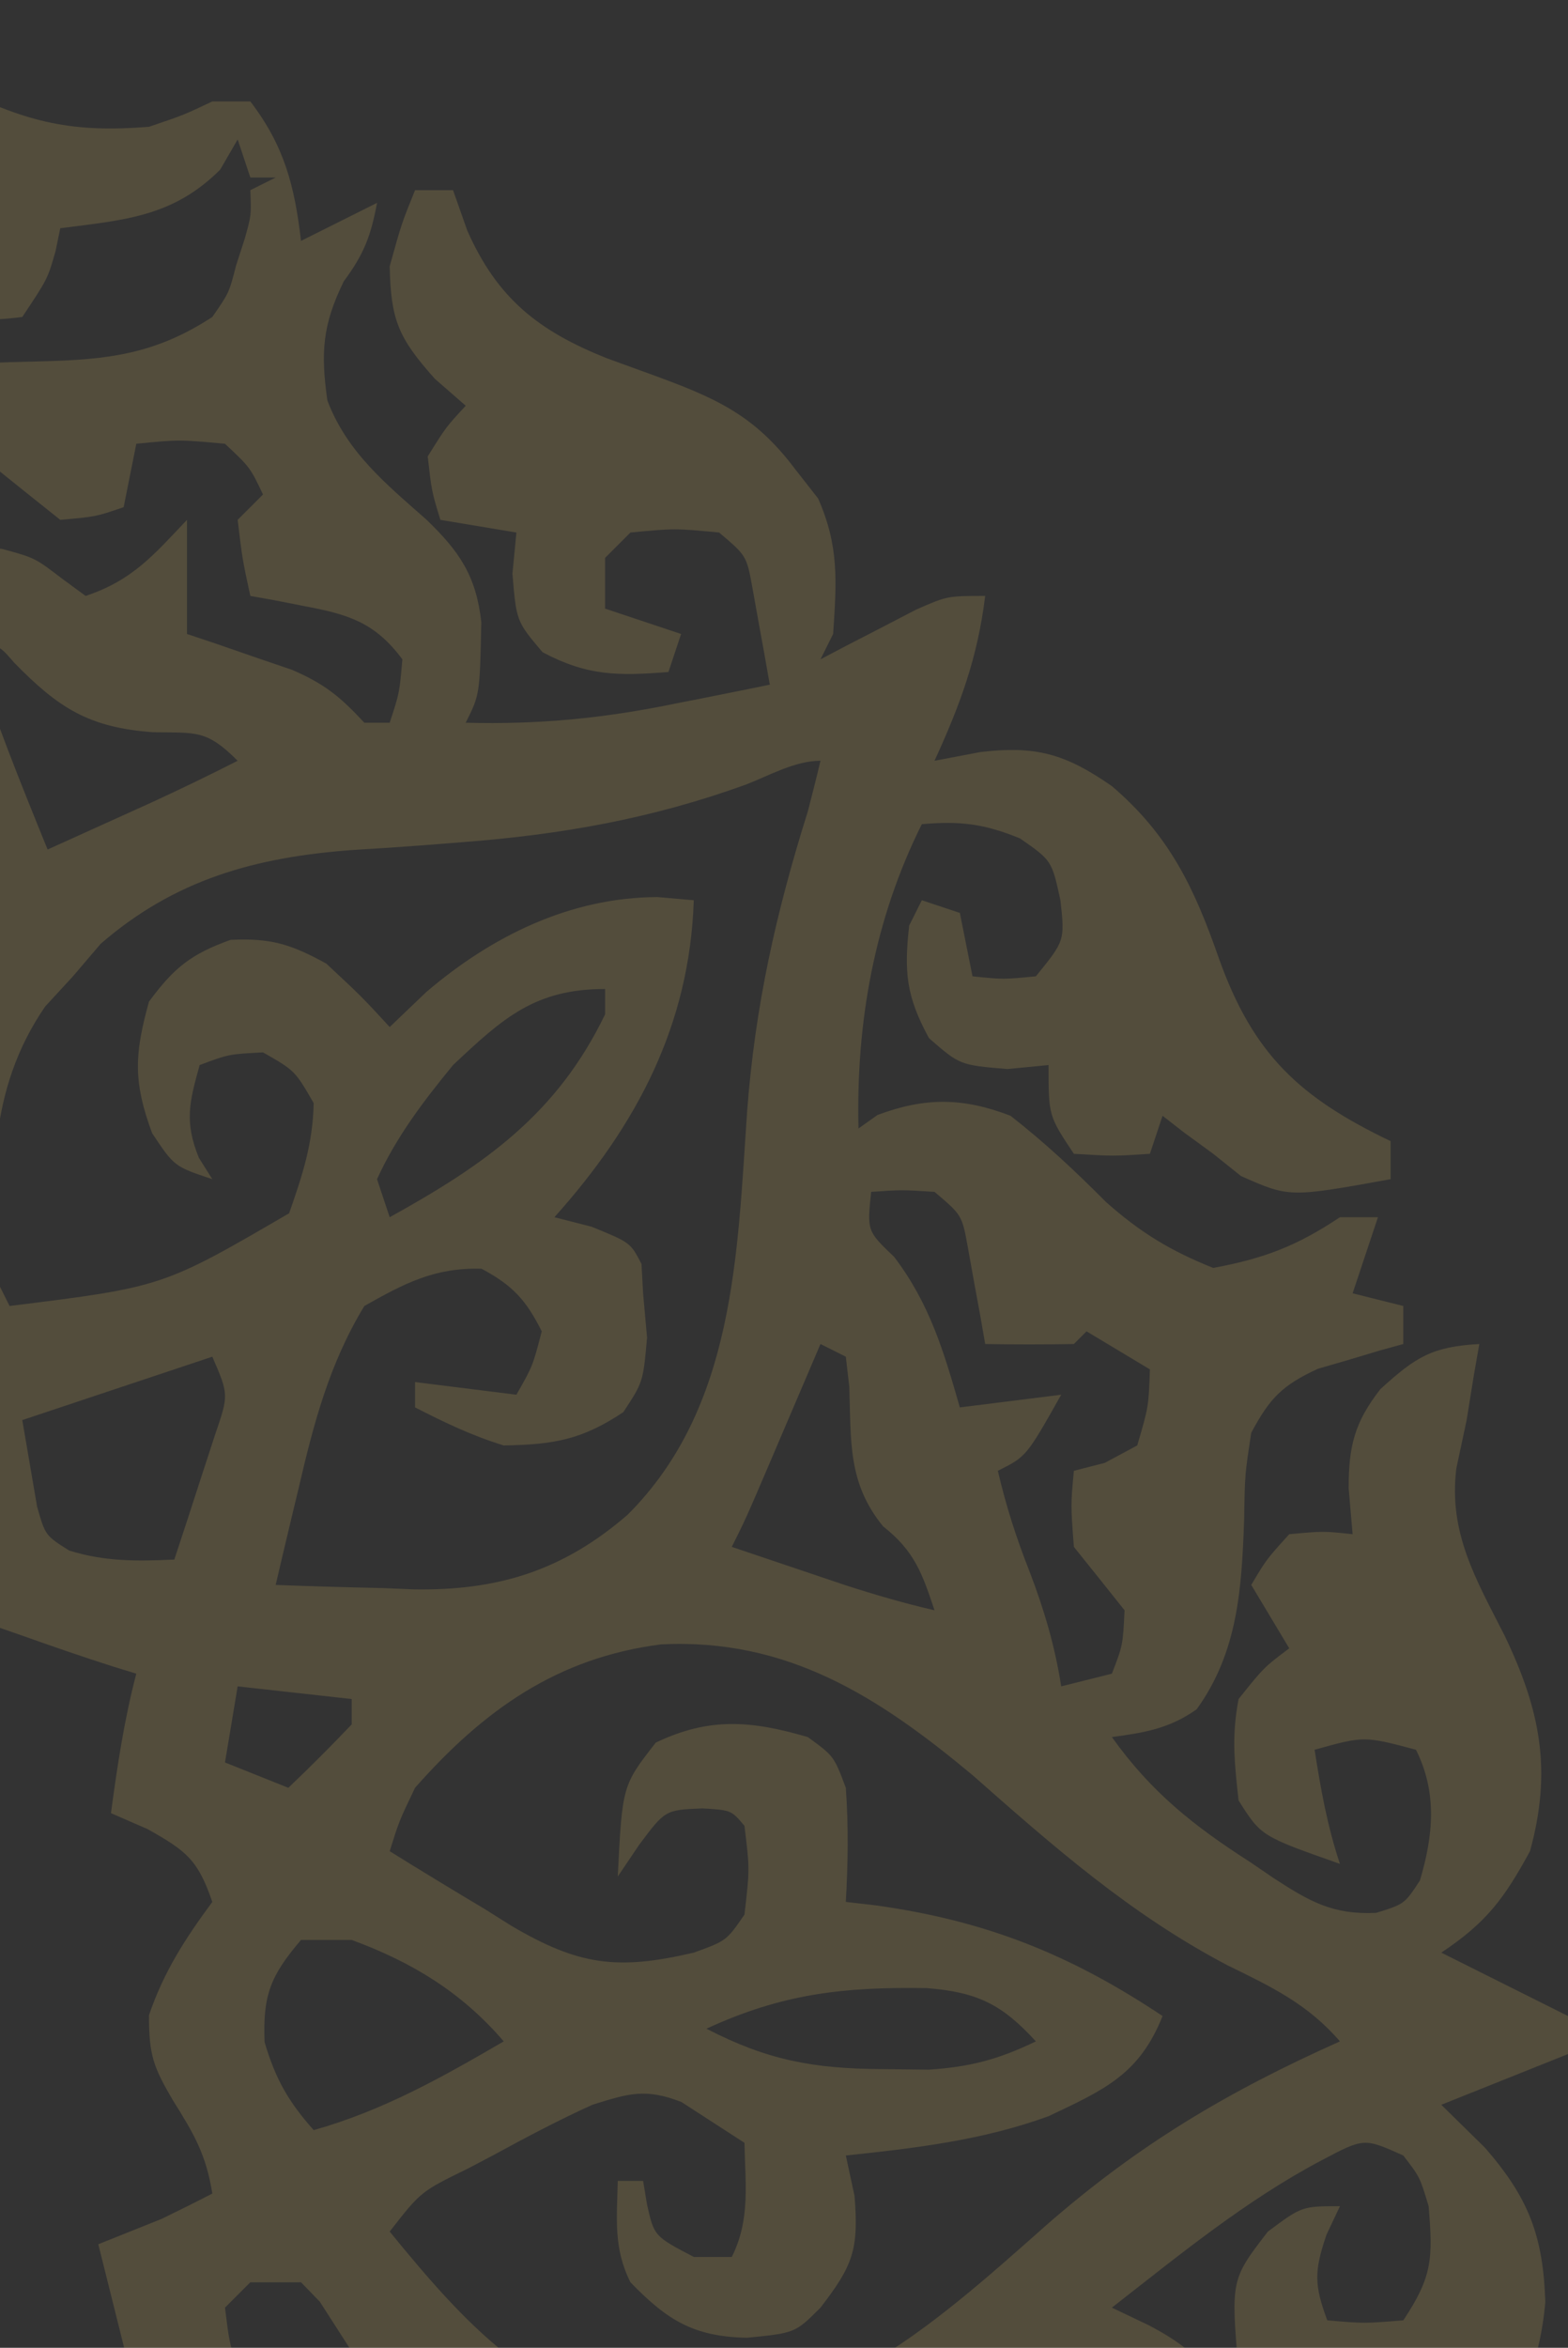 <svg width="1340" height="2005" viewBox="0 0 1340 2005" fill="none" xmlns="http://www.w3.org/2000/svg">
<rect x="0" y="0" width="1340" height="2005" fill="#333333" stroke="none"/>
<g clip-path="url(#clip0_2038_8128)">
<path d="M-392.413 0C-359.931 10.828 -359.931 10.828 -349.653 29.693C-347.015 37.314 -344.377 44.935 -341.659 52.787C-337.576 64.135 -337.576 64.135 -333.411 75.712C-327.448 97.453 -327.448 97.453 -327.448 129.938C-320.302 129.938 -313.155 129.938 -305.793 129.938C-301.773 120.223 -301.773 120.223 -297.672 110.312C-275.738 71.925 -249.706 57.1 -208.344 43.312C-142.257 36.652 -95.135 45.78 -35.103 75.797C24.242 104.931 62.402 113.516 127.311 108.281C156.954 98.239 156.954 98.239 181.449 86.625C192.168 86.625 202.887 86.625 213.932 86.625C242.96 124.587 251.776 158.723 257.242 205.734C278.68 195.015 300.119 184.295 322.208 173.25C317.008 201.327 311.07 216.979 293.785 240.249C275.5 277.653 273.989 301.21 279.785 342.059C296.541 386.054 329.376 412.867 364.122 443.488C392.706 470.919 406.92 491.784 411.323 531.339C410.031 593.141 410.031 593.141 398 617.203C460.058 618.88 515.951 613.44 576.656 600.961C584.528 599.412 592.4 597.862 600.51 596.266C619.642 592.49 638.755 588.615 657.863 584.719C654.808 567.105 651.626 549.513 648.388 531.932C646.63 522.133 644.871 512.334 643.059 502.239C638.043 474.65 638.043 474.65 614.552 454.781C576.656 451.172 576.656 451.172 538.759 454.781C528.04 465.501 528.04 465.501 517.104 476.438C517.104 490.731 517.104 505.024 517.104 519.75C549.262 530.47 549.262 530.47 582.07 541.406C578.496 552.126 574.923 562.846 571.242 573.891C528.326 577.257 502.061 577.408 463.643 556.972C441.311 530.578 441.311 530.578 437.927 489.973C439.044 478.359 440.16 466.746 441.311 454.781C409.153 449.421 409.153 449.421 376.345 443.953C368.901 419.59 368.901 419.59 365.518 389.812C381.083 364.772 381.083 364.772 398 346.5C389.291 338.907 380.582 331.314 371.608 323.49C340.512 288.6 333.977 273.525 333.035 227.391C343.186 190.846 343.186 190.846 354.69 162.422C365.409 162.422 376.129 162.422 387.173 162.422C391.193 173.812 395.212 185.202 399.354 196.937C425.069 255.031 460.282 282.623 518.246 305.81C530.598 310.304 542.951 314.799 555.677 319.43C610.825 339.507 644.336 353.729 679.518 400.641C685.994 408.904 692.47 417.167 699.143 425.681C717.245 466.651 714.929 496.741 712 541.406C708.427 548.553 704.854 555.699 701.173 563.062C712.332 557.2 712.332 557.2 723.716 551.219C738.351 543.682 738.351 543.682 753.281 535.992C762.953 530.967 772.626 525.942 782.591 520.765C809.449 508.922 809.449 508.922 841.932 508.922C835.532 561.401 820.499 602.125 798.621 649.688C811.574 647.231 824.526 644.774 837.871 642.243C885.046 636.678 910.357 643.621 950.208 671.344C999.195 713.192 1020.49 757.794 1041.57 818.2C1070.99 900.775 1110.96 937.411 1188.41 974.531C1188.41 985.251 1188.41 995.971 1188.41 1007.02C1101.83 1022.67 1101.83 1022.67 1060.51 1004.31C1052.7 998.055 1044.88 991.802 1036.83 985.359C1028.57 979.329 1020.3 973.3 1011.79 967.087C1005.76 962.397 999.73 957.707 993.518 952.875C989.945 963.595 986.372 974.315 982.69 985.359C951.561 987.39 951.561 987.39 917.725 985.359C896.07 952.875 896.07 952.875 896.07 909.562C884.457 910.679 872.844 911.796 860.88 912.946C820.276 909.562 820.276 909.562 793.884 886.553C774.501 850.886 772.522 830.453 776.966 790.453C780.539 783.307 784.112 776.16 787.794 768.797C798.513 772.37 809.232 775.943 820.276 779.625C823.85 797.491 827.423 815.358 831.104 833.766C857.266 836.476 857.266 836.476 885.242 833.766C910.036 803.281 910.036 803.281 906.22 768.797C898.85 734.899 898.85 734.899 871.708 716.01C840.957 703.43 820.627 701.014 787.794 703.828C747.254 784.912 731.5 873.166 733.656 963.703C739.015 959.906 744.375 956.11 749.897 952.198C790.855 936.838 823.388 937.387 863.587 952.875C892.796 975.64 918.786 999.954 944.878 1026.22C974.191 1052.41 1000.36 1068.25 1036.83 1082.81C1080.44 1074.68 1108.2 1064.1 1145.1 1039.5C1155.82 1039.5 1166.54 1039.5 1177.59 1039.5C1170.44 1060.94 1163.29 1082.38 1155.93 1104.47C1170.22 1108.04 1184.52 1111.62 1199.24 1115.3C1199.24 1126.02 1199.24 1136.74 1199.24 1147.78C1192.58 1149.62 1185.93 1151.47 1179.07 1153.36C1165.94 1157.3 1165.94 1157.3 1152.55 1161.32C1143.88 1163.83 1135.21 1166.34 1126.28 1168.93C1095.73 1183.07 1085.21 1193.88 1069.31 1223.58C1063.84 1259.28 1063.84 1259.28 1063.22 1298.02C1061.14 1356.47 1057.93 1410.99 1022.62 1459.77C999.21 1476.24 978.307 1479.66 950.208 1483.45C983.963 1530.76 1020.48 1559.53 1068.63 1590.38C1075.22 1594.88 1081.8 1599.37 1088.58 1604C1119.28 1623.87 1139.01 1635.34 1176.06 1633.57C1200.26 1626.06 1200.26 1626.06 1213.45 1605.95C1224.94 1567.29 1228.38 1530.91 1210.07 1494.28C1165.74 1482.5 1165.74 1482.5 1123.45 1494.28C1128.71 1528.1 1134.26 1559.2 1145.1 1591.73C1077.79 1568.08 1077.79 1568.08 1058.48 1537.59C1054.85 1504.94 1052.48 1482.39 1058.48 1450.97C1080.14 1423.9 1080.14 1423.9 1101.79 1407.66C1085.71 1380.86 1085.71 1380.86 1069.31 1353.52C1082.17 1331.86 1082.17 1331.86 1101.79 1310.2C1130.89 1307.5 1130.89 1307.5 1155.93 1310.2C1154.81 1297.25 1153.7 1284.3 1152.55 1270.95C1152.55 1235.05 1157.47 1214.81 1179.62 1186.36C1210.06 1158.62 1223.84 1150.09 1264.21 1147.78C1262.64 1156.71 1261.08 1165.65 1259.47 1174.85C1257.46 1187.36 1255.45 1199.86 1253.38 1212.75C1250.48 1226.37 1247.57 1240 1244.58 1254.03C1237.76 1309.14 1261.43 1348.8 1285.86 1396.83C1316.28 1460.35 1326.58 1511.69 1307.52 1580.91C1285.32 1621.61 1270.28 1641.83 1231.72 1667.53C1267.46 1685.4 1303.19 1703.26 1340 1721.67C1340 1732.39 1340 1743.11 1340 1754.16C1286.4 1775.6 1286.4 1775.6 1231.72 1797.47C1244.01 1809.53 1256.29 1821.59 1268.94 1834.01C1306.33 1876.94 1318.72 1909.16 1320.63 1965.77C1316.05 2019.12 1297.2 2061.56 1268.27 2106.07C1241.96 2153.91 1237.47 2197.06 1249.19 2249.42C1257.11 2275.94 1265.6 2302.03 1275.03 2328.05C1222.54 2320.3 1202.34 2302.62 1166.76 2263.08C1163.19 2259.5 1159.61 2255.93 1155.93 2252.25C1155.15 2235.8 1155.02 2219.31 1155.25 2202.85C1155.35 2193.9 1155.45 2184.95 1155.55 2175.73C1155.74 2165.37 1155.74 2165.37 1155.93 2154.8C1149.29 2157.02 1142.64 2159.24 1135.8 2161.52C1128.15 2162.88 1120.5 2164.23 1112.62 2165.62C1088.26 2144.65 1088.26 2144.65 1069.31 2122.31C1089.61 2070.88 1089.61 2070.88 1101.79 2046.52C1087.5 2039.37 1073.21 2032.22 1058.48 2024.86C1051.87 1946.81 1051.87 1946.81 1083.52 1905.75C1112.62 1884.09 1112.62 1884.09 1145.1 1884.09C1141.31 1892.13 1137.51 1900.17 1133.6 1908.46C1122.96 1939.67 1123.09 1951.36 1134.28 1981.55C1165.85 1984.26 1165.85 1984.26 1199.24 1981.55C1224.42 1943.78 1224.52 1928.47 1220.9 1884.09C1213.41 1859.16 1213.41 1859.16 1199.24 1840.78C1165.72 1825.72 1165.72 1825.72 1129.54 1844.84C1064.76 1878.99 1007.76 1925.83 950.208 1970.72C960.522 1975.63 970.836 1980.55 981.464 1985.61C1027.06 2009.41 1042.43 2030.84 1058.48 2079C1059.89 2115.18 1061.17 2151.29 1061.23 2187.49C1062.73 2229.71 1067.78 2250.28 1093.97 2283.93C1133.62 2314.14 1161.65 2319.02 1210.07 2328.05C1188.41 2360.53 1188.41 2360.53 1165.41 2367.98C1158.71 2369.09 1152.01 2370.21 1145.1 2371.36C1155.82 2385.65 1166.54 2399.95 1177.59 2414.67C1174.01 2421.82 1170.44 2428.97 1166.76 2436.33C1161.26 2433.2 1155.76 2430.07 1150.09 2426.85C1086.22 2392.01 1086.22 2392.01 1015.17 2393.02C976.031 2416.49 942.045 2445.63 908.462 2476.38C869.597 2511.82 843.188 2534.96 787.794 2533.78C765.902 2523.44 744.21 2512.66 722.828 2501.3C727.751 2530.18 732.72 2559.05 737.716 2587.92C739.084 2595.98 740.452 2604.03 741.861 2612.33C751.246 2666.3 763.114 2719 776.966 2772C844.526 2763.52 844.526 2763.52 898.1 2725.3C909.378 2696.32 909.378 2696.32 900.807 2666.43C887.532 2640.32 887.532 2640.32 862.233 2633.26C855.534 2632.59 848.834 2631.92 841.932 2631.23C834.785 2652.67 827.639 2674.11 820.276 2696.2C805.984 2692.63 791.692 2689.06 776.966 2685.38C771.746 2617.51 771.746 2617.51 793.884 2583.86C827.623 2561.37 856.058 2558.52 896.07 2555.44C896.74 2546.95 897.409 2538.46 898.1 2529.72C906.897 2501.3 906.897 2501.3 931.259 2485.05C961.035 2479.64 961.035 2479.64 991.488 2494.53C999.304 2500.34 1007.12 2506.14 1015.17 2512.12C1021.87 2503.19 1028.57 2494.26 1035.47 2485.05C1056.09 2464.02 1066.7 2458.37 1096.25 2454.01C1169.21 2453.8 1169.21 2453.8 1199.24 2468.81C1188.41 2501.3 1188.41 2501.3 1169.93 2511.66C1162.41 2514.72 1154.89 2517.77 1147.13 2520.92C1075.95 2555.12 1058.72 2608.3 1033.44 2679.96C1007.21 2751.35 974.768 2792.2 906.897 2826.14C890.22 2826.89 873.512 2827.06 856.82 2826.82C847.97 2826.72 839.122 2826.62 830.004 2826.52C819.829 2826.33 819.829 2826.33 809.449 2826.14C814.473 2840.21 814.473 2840.21 819.6 2854.56C830.291 2888.53 836.906 2920.89 841.932 2956.08C796.513 2949.59 755.203 2939.02 712 2923.59C712.503 2929.88 713.005 2936.16 713.523 2942.63C716.36 3004.02 710.271 3037.69 668.69 3086.02C629.438 3121.36 594.041 3138.88 544.173 3155.72C473.345 3181.94 436.732 3206.4 400.031 3273.48C395.788 3283.08 391.545 3292.68 387.173 3302.58C372.881 3299 358.588 3295.43 343.863 3291.75C335.56 3198.39 335.56 3198.39 355.917 3161.81C370.932 3144.22 370.932 3144.22 398 3118.5C392.417 3114.26 386.834 3110.01 381.083 3105.64C365.518 3086.02 365.518 3086.02 367.548 3058.27C376.345 3031.88 376.345 3031.88 398 3010.22C412.293 3010.22 426.585 3010.22 441.311 3010.22C439.971 2998.61 438.631 2986.99 437.25 2975.03C441.311 2934.42 441.311 2934.42 469.733 2908.03C508.059 2890.28 529.684 2884.5 571.242 2891.11C581.961 2907.19 581.961 2907.19 592.897 2923.59C567.885 2934.31 542.874 2945.03 517.104 2956.08C520.094 2977.09 520.094 2977.09 527.932 2999.39C558.515 3024.38 558.515 3024.38 593.574 3019.69C625.489 3013.34 625.489 3013.34 640.268 2992.62C649.3 2958.3 648.393 2926.42 647.035 2891.11C560.443 2863.52 477.854 2851.98 387.173 2847.8C397.892 2863.88 397.892 2863.88 408.828 2880.28C415.779 2916.3 418.533 2932.59 408.828 2966.91C386.542 2996.96 362.353 3022.86 335.869 3049.26C300.255 3086.97 280.634 3115.43 274.16 3167.23C279.666 3211.28 292.217 3227.46 322.208 3259.27C325.781 3266.41 329.354 3273.56 333.035 3280.92C325.889 3288.07 318.743 3295.22 311.38 3302.58C293.514 3288.28 275.649 3273.99 257.242 3259.27C253.669 3277.13 250.096 3295 246.414 3313.41C226.789 3307.99 226.789 3307.99 203.104 3291.75C193.727 3269.95 186.819 3248.28 180.434 3225.43C167.388 3198.43 154.677 3194.82 127.311 3183.47C105.276 3179.31 105.276 3179.31 82.351 3178.14C73.942 3177.43 65.532 3176.72 56.868 3175.98C39.364 3174.66 21.853 3173.42 4.337 3172.26C-49.931 3167.49 -83.226 3160.43 -121.724 3118.5C-135.935 3088.72 -135.935 3088.72 -143.379 3064.36C-233.546 3163.58 -233.546 3163.58 -276.017 3285.66C-275.123 3294.82 -274.23 3303.97 -273.31 3313.41C-233.977 3338.58 -200.115 3339.31 -154.206 3335.06C-130.906 3300.11 -130.376 3288.67 -132.551 3248.44C-173.857 3232.55 -200.658 3243.74 -240.827 3259.27C-227.221 3217.31 -215.795 3193.15 -175.862 3172.64C-109.14 3165.62 -109.14 3165.62 -79.09 3188.88C-75.294 3194.24 -71.497 3199.6 -67.586 3205.12C-57.76 3201.1 -47.934 3197.09 -37.81 3192.94C-2.62 3183.47 -2.62 3183.47 22.419 3190.24C40.69 3205.12 40.69 3205.12 49.487 3226.78C51.518 3248.44 51.518 3248.44 40.69 3270.09C53.419 3268.75 66.148 3267.41 79.263 3266.03C128.805 3265.86 152.651 3284.27 188.512 3316.62C204.749 3337.14 209.541 3352.81 213.932 3378.38C203.882 3376.59 193.833 3374.8 183.479 3372.96C88.134 3360.27 22.02 3361.46 -63.187 3408.79C-119.583 3436.71 -173.755 3439.51 -233.383 3420.33C-272.148 3403.7 -293.492 3381.55 -316.62 3345.89C-330.913 3385.2 -345.205 3424.5 -359.931 3465C-374.223 3461.43 -388.515 3457.85 -403.241 3454.17C-414.576 3429.43 -414.576 3429.43 -422.189 3399.35C-424.813 3389.4 -427.437 3379.45 -430.141 3369.2C-431.983 3361.51 -433.825 3353.81 -435.724 3345.89C-442.87 3345.89 -450.016 3345.89 -457.379 3345.89C-459.835 3352.37 -462.292 3358.84 -464.823 3365.52C-486.965 3402.42 -513.066 3415.55 -553.812 3427.99C-639.006 3444.5 -707.595 3404.85 -782.206 3367.55C-803.163 3366.49 -824.158 3366.14 -845.142 3366.19C-861.995 3366.15 -861.995 3366.15 -879.189 3366.11C-909.468 3367.43 -936.818 3371.51 -966.275 3378.38C-966.275 3385.52 -966.275 3392.67 -966.275 3400.03C-973.422 3396.46 -980.568 3392.88 -987.931 3389.2C-929.145 3287.77 -929.145 3287.77 -890.482 3270.09C-861.039 3267.65 -833.517 3268.61 -803.862 3270.09C-803.862 3248.65 -803.862 3227.21 -803.862 3205.12C-767.318 3198.36 -767.318 3198.36 -728.068 3194.3C-720.922 3201.44 -713.776 3208.59 -706.413 3215.95C-700.83 3208.81 -695.247 3201.66 -689.495 3194.3C-663.103 3172.64 -663.103 3172.64 -625.883 3167.23C-571.857 3174.81 -548.843 3200.28 -511.517 3237.61C-507.944 3248.33 -504.37 3259.05 -500.689 3270.09C-510.292 3266.74 -519.895 3263.39 -529.788 3259.94C-559.885 3250.29 -588.732 3243.09 -619.793 3237.61C-628.559 3269.17 -632.986 3285.92 -620.469 3316.79C-616.673 3322.82 -612.876 3328.85 -608.965 3335.06C-554.583 3338.26 -523.477 3334.9 -479.034 3302.58C-485.218 3257.06 -500.646 3227.13 -525.728 3188.88C-532.162 3178.94 -538.597 3169.01 -545.226 3158.77C-580.584 3103.68 -580.584 3103.68 -630.62 3064.36C-631.29 3072.4 -631.96 3080.44 -632.65 3088.72C-644.755 3129.7 -659.292 3139.29 -695.586 3161.81C-738.909 3170.83 -782.925 3171.81 -827.018 3174.08C-881.258 3177.62 -881.258 3177.62 -928.294 3202.97C-944.203 3226.17 -953.53 3245.28 -961.538 3272.12C-968.348 3294.92 -968.348 3294.92 -977.103 3313.41C-987.822 3316.98 -998.542 3320.55 -1009.59 3324.23C-1009.59 3302.79 -1009.59 3281.35 -1009.59 3259.27C-1047.1 3280.71 -1047.1 3280.71 -1085.38 3302.58C-1085.38 3270.09 -1085.38 3270.09 -1063.72 3246.41C-1040.55 3213.82 -1034.41 3192.25 -1036.44 3152.21C-1047.38 3107.7 -1077.34 3076.44 -1107.03 3042.7C-1117.21 3030.54 -1127.36 3018.36 -1137.49 3006.16C-1145.3 2996.78 -1153.12 2987.4 -1161.17 2977.73C-1177.51 2945.05 -1173.9 2916.31 -1172 2880.28C-1164.85 2869.56 -1157.71 2858.84 -1150.34 2847.8C-1242.82 2853.27 -1330.88 2870.18 -1421.03 2891.11C-1411.78 2955.91 -1411.78 2955.91 -1380.43 3011.57C-1347.47 3024.39 -1324.87 3018.66 -1291.1 3010.22C-1287.53 2992.35 -1283.96 2974.49 -1280.28 2956.08C-1301.71 2948.93 -1323.15 2941.78 -1345.24 2934.42C-1345.24 2923.7 -1345.24 2912.98 -1345.24 2901.94C-1299.44 2890.95 -1275.98 2888.26 -1232.23 2907.35C-1204.48 2934.42 -1204.48 2934.42 -1200.42 2975.03C-1202.43 2992.45 -1202.43 2992.45 -1204.48 3010.22C-1196 3011.56 -1187.51 3012.9 -1178.77 3014.28C-1150.34 3021.05 -1150.34 3021.05 -1128.69 3042.7C-1127.34 3071.13 -1127.34 3071.13 -1128.69 3096.84C-1135.84 3100.42 -1142.98 3103.99 -1150.34 3107.67C-1138.56 3132.14 -1126.47 3154.22 -1111.09 3176.7C-1093.21 3210.84 -1092.07 3232.03 -1096.21 3270.09C-1103.35 3280.81 -1110.5 3291.53 -1117.86 3302.58C-1128.58 3302.58 -1139.3 3302.58 -1150.34 3302.58C-1152.72 3296.83 -1155.09 3291.08 -1157.53 3285.15C-1199.22 3192.29 -1265.26 3168.05 -1357.13 3133.05C-1417.24 3105.22 -1451.94 3072.57 -1475.17 3010.22C-1479.63 2943.34 -1479.63 2943.34 -1464.34 2912.77C-1510.79 2930.63 -1557.24 2948.5 -1605.1 2966.91C-1599.72 2913.06 -1588.29 2873.37 -1561.79 2826.14C-1568.6 2826.89 -1575.42 2827.65 -1582.43 2828.42C-1648.09 2832.58 -1688.05 2824.89 -1738.54 2781.69C-1769.6 2746.57 -1783.68 2707.12 -1800 2663.72C-1829.38 2594.96 -1850.71 2546.32 -1919.1 2512.12C-1929.82 2508.55 -1940.54 2504.98 -1951.59 2501.3C-1951.59 2490.58 -1951.59 2479.86 -1951.59 2468.81C-1907.4 2446.72 -1879.93 2443.46 -1832.48 2457.98C-1808.68 2474.47 -1788.84 2492.32 -1767.52 2512.12C-1758.47 2503.42 -1758.47 2503.42 -1749.25 2494.53C-1724.21 2479.64 -1724.21 2479.64 -1695.11 2485.05C-1670.07 2501.3 -1670.07 2501.3 -1661.27 2529.72C-1660.6 2538.21 -1659.93 2546.69 -1659.24 2555.44C-1644.84 2553.76 -1644.84 2553.76 -1630.14 2552.05C-1594.28 2555.44 -1594.28 2555.44 -1563.15 2577.77C-1535.04 2616.62 -1535.54 2638.46 -1540.14 2685.38C-1550.86 2688.95 -1561.58 2692.52 -1572.62 2696.2C-1583.34 2674.76 -1594.06 2653.32 -1605.1 2631.23C-1626.41 2631.57 -1626.41 2631.57 -1648.41 2642.06C-1662.54 2674.51 -1662.54 2674.51 -1670.07 2707.03C-1647.76 2735.68 -1647.76 2735.68 -1615.93 2761.17C-1575.76 2765.7 -1575.76 2765.7 -1540.14 2761.17C-1514.33 2675.33 -1498 2590.09 -1486 2501.3C-1502.41 2510.01 -1502.41 2510.01 -1519.16 2518.89C-1553.68 2533.05 -1579.66 2538.05 -1616.27 2525.24C-1657.74 2499.73 -1689.64 2463.15 -1722.73 2427.83C-1751.65 2397.84 -1760.39 2393.71 -1802.03 2389.63C-1852.94 2393.8 -1875.98 2410.11 -1919.1 2436.33C-1926.25 2432.75 -1933.4 2429.18 -1940.76 2425.5C-1930.04 2407.63 -1919.32 2389.77 -1908.28 2371.36C-1926.14 2364.21 -1944.01 2357.07 -1962.41 2349.7C-1962.41 2342.56 -1962.41 2335.41 -1962.41 2328.05C-1955.76 2326.2 -1949.1 2324.36 -1942.24 2322.46C-1887.85 2306.96 -1887.85 2306.96 -1843.31 2273.91C-1817.03 2221.35 -1819.01 2168.68 -1818.91 2111.27C-1817.41 2069.01 -1812.57 2048.7 -1785.96 2015.3C-1761.97 1996.51 -1741.44 1982.15 -1713.38 1970.72C-1828.14 1867.65 -1828.14 1867.65 -1973.24 1840.78C-1975.66 1856.1 -1977.88 1871.44 -1980.01 1886.8C-1981.26 1895.34 -1982.52 1903.89 -1983.81 1912.69C-1984.1 1941.72 -1977.2 1956.93 -1962.41 1981.55C-1937.4 1981.55 -1912.39 1981.55 -1886.62 1981.55C-1884.81 1955.38 -1884.81 1955.38 -1886.62 1927.41C-1893.77 1920.26 -1900.91 1913.11 -1908.28 1905.75C-1904.7 1895.03 -1901.13 1884.31 -1897.45 1873.27C-1868.98 1889.75 -1845 1904.06 -1821.65 1927.41C-1819.54 1950.84 -1819.54 1950.84 -1820.3 1977.49C-1820.5 1986.34 -1820.69 1995.19 -1820.89 2004.3C-1821.14 2011.09 -1821.4 2017.87 -1821.65 2024.86C-1843.09 2035.58 -1843.09 2035.58 -1864.96 2046.52C-1859.38 2052.55 -1853.8 2058.58 -1848.05 2064.79C-1832.48 2089.83 -1832.48 2089.83 -1833.16 2118.25C-1843.31 2143.97 -1843.31 2143.97 -1863.61 2158.86C-1886.62 2165.62 -1886.62 2165.62 -1919.1 2154.8C-1917.97 2165.58 -1917.97 2165.58 -1916.82 2176.58C-1912.14 2252.93 -1912.14 2252.93 -1932.05 2281.94C-1960.72 2306.3 -1989.75 2323.7 -2027.38 2328.05C-2025.82 2319.11 -2024.25 2310.18 -2022.64 2300.98C-2020.63 2288.47 -2018.62 2275.96 -2016.55 2263.08C-2013.65 2249.68 -2010.74 2236.28 -2007.75 2222.47C-2000.62 2164.95 -2025.4 2119.38 -2049.03 2068.17C-2078.02 2004.62 -2087.41 1964.05 -2070.69 1894.92C-2048.63 1855.95 -2026.62 1829.19 -1994.9 1797.47C-2030.63 1783.18 -2066.36 1768.88 -2103.17 1754.16C-2103.17 1743.44 -2103.17 1732.72 -2103.17 1721.67C-2087.4 1714.4 -2071.61 1707.2 -2055.8 1700.02C-2047.01 1696 -2038.21 1691.98 -2029.16 1687.83C-2005.72 1678.36 -2005.72 1678.36 -1984.07 1678.36C-1984.07 1671.21 -1984.07 1664.07 -1984.07 1656.7C-1990.54 1653.8 -1997.02 1650.9 -2003.69 1647.91C-2041.57 1627.34 -2056.98 1611.22 -2070.69 1570.08C-2080.75 1497.01 -2070.9 1445.04 -2037.53 1379.23C-2006.12 1317.07 -1999.39 1279.52 -2016.55 1212.75C-2018.56 1200.02 -2020.57 1187.29 -2022.64 1174.17C-2024.2 1165.46 -2025.77 1156.76 -2027.38 1147.78C-1991.08 1150.89 -1972.81 1158.91 -1942.79 1180.27C-1910.78 1224.17 -1913.95 1257.64 -1919.1 1310.2C-1881.59 1315.56 -1881.59 1315.56 -1843.31 1321.03C-1834.54 1352.59 -1830.12 1369.34 -1842.63 1400.21C-1846.43 1406.24 -1850.23 1412.27 -1854.14 1418.48C-1846.77 1426.08 -1839.4 1433.67 -1831.81 1441.49C-1810.83 1472.62 -1810.83 1472.62 -1810.83 1505.79C-1823.05 1541.71 -1835.44 1557.46 -1864.96 1580.91C-1875.68 1584.48 -1886.4 1588.05 -1897.45 1591.73C-1897.45 1552.64 -1887.04 1520.72 -1875.79 1483.45C-1913.9 1479.99 -1934.48 1479.43 -1967.15 1500.37C-1987.72 1526.96 -1987.72 1526.96 -1982.71 1565.34C-1975.19 1603.54 -1975.19 1603.54 -1951.59 1635.05C-1856.56 1624.41 -1775.63 1565.12 -1713.38 1494.28C-1723.43 1489.81 -1733.48 1485.35 -1743.83 1480.75C-1779.11 1461.38 -1791.39 1452.75 -1810.83 1418.48C-1815.23 1381.39 -1815.23 1381.39 -1816.24 1339.3C-1818.53 1254.55 -1818.53 1254.55 -1854.14 1180.27C-1889.08 1161.55 -1924.52 1148.4 -1962.41 1136.95C-1962.41 1129.81 -1962.41 1122.66 -1962.41 1115.3C-1935.61 1104.58 -1935.61 1104.58 -1908.28 1093.64C-1922.57 1079.35 -1936.86 1065.05 -1951.59 1050.33C-1932.64 1042.88 -1932.64 1042.88 -1908.28 1039.5C-1902.25 1044.64 -1896.22 1049.77 -1890 1055.07C-1856.91 1077.43 -1832.7 1079.16 -1793.23 1077.99C-1744.8 1066.68 -1714.56 1030.97 -1680.9 996.188C-1639.08 955.445 -1608.36 946.752 -1551.9 940.778C-1529.31 942.047 -1529.31 942.047 -1496.83 963.703C-1495.23 909.666 -1500.48 862.086 -1512.39 809.402C-1515.28 796.393 -1518.17 783.384 -1521.15 769.981C-1528.83 736.244 -1528.83 736.244 -1540.14 703.828C-1584.85 701.748 -1620.64 701.219 -1659.24 725.484C-1671.19 764.732 -1672.68 794.944 -1659.24 833.766C-1637.8 833.766 -1616.36 833.766 -1594.28 833.766C-1590.7 812.326 -1587.13 790.886 -1583.45 768.797C-1569.16 772.37 -1554.86 775.943 -1540.14 779.625C-1534.87 858.641 -1534.87 858.641 -1558.41 892.644C-1585.85 911.189 -1604.68 917.793 -1637.59 920.391C-1648.3 915.031 -1648.3 915.031 -1659.24 909.562C-1658.79 918.049 -1658.35 926.536 -1657.89 935.279C-1659.24 963.703 -1659.24 963.703 -1680.9 985.359C-1720.07 989.483 -1744.61 983.697 -1778.34 963.703C-1786.83 970.626 -1795.32 977.55 -1804.06 984.683C-1848.5 1019.6 -1873.52 1019.86 -1929.93 1017.84C-1937.08 1014.27 -1944.22 1010.7 -1951.59 1007.02C-1951.59 996.296 -1951.59 985.576 -1951.59 974.531C-1941.79 970.176 -1941.79 970.176 -1931.79 965.733C-1864.42 932.696 -1836.1 903.848 -1810.83 833.766C-1807.83 824.86 -1804.83 815.955 -1801.73 806.78C-1776.69 736.066 -1745.95 689.453 -1680.9 649.688C-1633.01 636.918 -1610 637.634 -1561.79 649.688C-1579.66 603.235 -1597.52 556.782 -1615.93 508.922C-1558.95 518.419 -1525.72 528.979 -1475.17 552.234C-1475.67 546.079 -1476.18 539.923 -1476.69 533.581C-1479.04 483.476 -1478.13 440.212 -1449.75 396.58C-1403.03 350.629 -1335.02 325.717 -1274.06 304.16C-1200.01 277.131 -1173.42 232.096 -1139.52 162.422C-1128.8 165.995 -1118.08 169.568 -1107.03 173.25C-1092.43 251.572 -1092.43 251.572 -1109.74 289.652C-1119.12 301.712 -1119.12 301.712 -1128.69 314.016C-1134.72 322.279 -1140.75 330.542 -1146.96 339.056C-1151.65 345.086 -1156.34 351.115 -1161.17 357.328C-1145.09 368.048 -1145.09 368.048 -1128.69 378.984C-1125.31 406.055 -1125.31 406.055 -1128.69 433.125C-1150.34 454.781 -1150.34 454.781 -1178.77 456.135C-1187.25 455.688 -1195.74 455.241 -1204.48 454.781C-1203.37 466.394 -1202.25 478.008 -1201.1 489.973C-1204.48 530.578 -1204.48 530.578 -1226.14 556.972C-1269.36 579.487 -1296.96 577.164 -1345.24 573.891C-1348.81 563.171 -1352.39 552.451 -1356.07 541.406C-1331.06 534.26 -1306.04 527.113 -1280.28 519.75C-1280.28 498.31 -1280.28 476.871 -1280.28 454.781C-1337.54 449.157 -1337.54 449.157 -1387.87 469.67C-1411.5 505.801 -1411.14 530.978 -1410.21 573.891C-1323.72 600.684 -1241.1 623.849 -1150.34 628.031C-1153.79 621.611 -1157.24 615.19 -1160.79 608.574C-1178.06 571.816 -1178.05 549.24 -1172 508.922C-1145.47 470.395 -1112.31 438.199 -1079.12 405.42C-1050.13 374.677 -1042.03 357.056 -1035.98 314.692C-1038.75 266.55 -1060.37 235.249 -1085.38 194.906C-1081.81 187.76 -1078.23 180.613 -1074.55 173.25C-1056.69 183.97 -1038.82 194.69 -1020.41 205.734C-1013.27 191.441 -1006.12 177.148 -998.758 162.422C-988.039 165.995 -977.319 169.568 -966.275 173.25C-957.267 194.51 -951.909 215.805 -946.1 238.134C-927.095 271.706 -904.413 278.926 -868.827 292.359C-827.712 296.533 -787.308 297.101 -746.002 297.731C-700.16 304.049 -676.707 316.938 -641.448 346.5C-631.974 381.691 -631.974 381.691 -630.62 411.469C-568.516 355.007 -512.238 283.269 -479.034 205.734C-479.858 182.584 -479.858 182.584 -489.862 162.422C-534.085 132.938 -556.407 136.594 -608.965 140.766C-633.762 177.962 -632.552 194.747 -630.62 238.219C-598.462 231.072 -566.304 223.926 -533.172 216.562C-529.599 223.709 -526.026 230.856 -522.344 238.219C-568.113 289.221 -568.113 289.221 -603.551 302.511C-636.102 303.325 -655.917 296.342 -684.758 281.531C-695.477 270.811 -695.477 270.811 -706.413 259.875C-713.559 267.022 -720.706 274.168 -728.068 281.531C-755.137 284.238 -755.137 284.238 -782.206 281.531C-803.862 259.875 -803.862 259.875 -805.215 226.037C-804.768 215.764 -804.322 205.491 -803.862 194.906C-813.241 197.363 -822.62 199.82 -832.284 202.351C-877.233 206.513 -896.193 197.482 -933.793 173.25C-964.986 141.015 -966.275 133.53 -966.275 86.625C-955.556 90.198 -944.837 93.772 -933.793 97.453C-843.339 121.911 -792.895 105.273 -708.821 66.642C-639.924 35.965 -590.16 30.402 -519.637 56.171C-487.193 77.556 -461.971 101.373 -435.724 129.938C-434.049 118.883 -434.049 118.883 -432.34 107.604C-423.302 68.984 -408.712 36.142 -392.413 0ZM203.104 119.109C198.191 127.596 193.278 136.082 188.216 144.826C147.931 185.113 106.593 187.864 51.518 194.906C50.178 201.383 48.838 207.859 47.458 214.532C40.69 238.219 40.69 238.219 19.035 270.703C-21.276 275.871 -32.85 272.205 -67.586 249.047C-73.169 256.417 -78.752 263.787 -84.504 271.38C-110.896 292.359 -110.896 292.359 -149.469 291.683C-184.866 282.028 -198.297 278.041 -219.172 249.047C-222.745 241.9 -226.318 234.754 -230 227.391C-223.091 228.298 -216.182 229.205 -209.063 230.14C-200.117 231.243 -191.17 232.345 -181.952 233.481C-173.033 234.612 -164.115 235.743 -154.925 236.908C-147.542 237.34 -140.158 237.773 -132.551 238.219C-118.262 226.251 -118.262 226.251 -119.017 196.26C-119.367 163.591 -119.367 163.591 -132.551 142.119C-167.391 122.521 -202.483 122.85 -240.827 129.938C-272.956 149.824 -272.956 149.824 -294.965 173.25C-280.538 222.824 -260.698 261.673 -232.03 304.541C-224.814 315.512 -217.598 326.483 -210.163 337.787C-186.831 367.972 -163.262 389.065 -132.551 411.469C-126.187 396.394 -126.187 396.394 -119.693 381.015C-97.579 342.121 -85.886 332.681 -45.93 314.016C-7.399 309.617 -7.399 309.617 34.6 308.602C92.185 307.207 132.567 302.547 181.449 270.703C195.779 250.035 195.779 250.035 201.75 226.714C204.179 219.218 206.608 211.723 209.11 204C214.781 183.986 214.781 183.986 213.932 162.422C221.078 158.849 228.224 155.275 235.587 151.594C228.44 151.594 221.294 151.594 213.932 151.594C208.572 135.514 208.572 135.514 203.104 119.109ZM-381.586 205.734C-387.113 217.389 -392.64 229.044 -398.335 241.053C-443.411 332.75 -490.34 408.399 -562.128 481.288C-636.267 556.95 -708.868 650.84 -710.474 760.676C-708.902 843.952 -678.008 914.649 -619.793 974.531C-595.135 993.758 -569.974 1011.19 -544 1028.67C-529.999 1004.32 -516.016 979.952 -502.043 955.582C-496.118 945.281 -496.118 945.281 -490.073 934.772C-479.085 915.592 -468.228 896.337 -457.379 877.078C-452.857 869.094 -448.334 861.11 -443.675 852.884C-429.711 819.309 -437.969 792.3 -446.551 757.969C-462.359 729.521 -462.359 729.521 -489.862 714.656C-529.862 716.239 -529.862 716.239 -565.655 725.484C-565.655 746.924 -565.655 768.364 -565.655 790.453C-547.789 797.6 -529.924 804.746 -511.517 812.109C-511.517 822.829 -511.517 833.549 -511.517 844.594C-525.316 839.972 -539.067 835.206 -552.797 830.382C-560.459 827.744 -568.122 825.106 -576.017 822.388C-608.17 807.448 -625.674 789.519 -641.448 757.969C-647.729 690.128 -647.729 690.128 -621.146 656.455C-576.253 622.123 -545.164 627.139 -489.862 628.031C-489.052 620.033 -488.242 612.035 -487.408 603.795C-476.507 519.675 -454.678 447.653 -403.241 378.984C-379.471 364.857 -379.471 364.857 -359.931 357.328C-352.712 371.766 -345.494 386.203 -338.275 400.641C-334.702 407.564 -331.129 414.487 -327.448 421.62C-294.963 488.623 -282.767 554.486 -273.31 628.031C-266.903 627.403 -260.497 626.775 -253.896 626.128C-207.097 623.456 -182.906 623.431 -142.702 649.688C-119.456 685.683 -113.578 705.782 -116.521 747.86C-125.882 785.533 -144.805 801.131 -175.862 822.938C-217.142 831.735 -217.142 831.735 -251.655 833.766C-242.945 827.736 -234.236 821.706 -225.262 815.493C-195.877 792.949 -195.877 792.949 -187.366 762.029C-187.143 753.543 -186.919 745.056 -186.689 736.312C-207.038 711.427 -207.038 711.427 -240.15 711.272C-272.65 711.821 -272.65 711.821 -292.258 728.191C-321.688 769.172 -321.688 769.172 -325.629 818.75C-313.898 866.504 -292.073 904.009 -267.219 946.107C-262.62 954.078 -258.021 962.048 -253.283 970.259C-242.001 989.782 -230.599 1009.23 -219.172 1028.67C-143.72 978.39 -86.061 921.68 -56.758 833.766C-46.318 727.417 -57.653 649.813 -126.054 566.187C-149.94 538.152 -174.257 510.527 -198.791 483.057C-273.374 399.187 -329.253 310.146 -370.758 205.734C-374.331 205.734 -377.904 205.734 -381.586 205.734ZM-965.599 389.812C-984.823 426.001 -973.406 458.551 -966.275 498.094C-996.655 518.348 -1008.64 522.747 -1042.75 528.548C-1065.5 533.204 -1065.5 533.204 -1085.38 541.406C-1103.81 567.12 -1103.81 567.12 -1107.03 595.547C-1103.46 602.693 -1099.89 609.84 -1096.21 617.203C-1074.48 606.386 -1052.8 595.496 -1031.24 584.338C-1024.09 580.667 -1016.95 576.996 -1009.59 573.214C-998.866 567.666 -998.866 567.666 -987.931 562.005C-966.275 552.234 -966.275 552.234 -922.965 541.406C-922.965 509.247 -922.965 477.087 -922.965 443.953C-912.246 443.953 -901.526 443.953 -890.482 443.953C-879.655 465.609 -868.827 487.266 -858 508.922C-819.941 494.146 -819.941 494.146 -783.56 475.761C-751.44 461.59 -719.435 458.783 -684.758 454.781C-684.758 440.488 -684.758 426.195 -684.758 411.469C-690.118 406.109 -690.118 406.109 -695.586 400.641C-748.72 404.224 -748.72 404.224 -794.387 429.064C-814.689 443.953 -814.689 443.953 -844.465 440.569C-852.505 438.113 -860.544 435.656 -868.827 433.125C-872.4 415.259 -875.973 397.392 -879.655 378.984C-924.19 375.767 -924.19 375.767 -965.599 389.812ZM116.483 378.984C112.91 396.851 109.337 414.717 105.656 433.125C81.971 441.246 81.971 441.246 51.518 443.953C33.426 429.572 15.383 415.132 -2.62 400.641C-37.374 397.012 -37.374 397.012 -67.586 400.641C-74.732 414.934 -81.878 429.227 -89.241 443.953C-67.474 465.721 -27.172 464.115 2.328 468.909C29.863 476.438 29.863 476.438 52.998 494.118C59.656 499.003 66.314 503.888 73.173 508.922C113.172 495.588 131.112 474.186 159.794 443.953C159.794 476.113 159.794 508.272 159.794 541.406C168.015 544.156 176.236 546.906 184.706 549.739C195.467 553.466 206.228 557.192 217.315 561.032C233.331 566.497 233.331 566.497 249.671 572.072C277.868 584.273 290.897 595.207 311.38 617.203C318.526 617.203 325.672 617.203 333.035 617.203C341.367 591.807 341.367 591.807 343.863 563.062C320.518 531.73 298.208 524.801 260.625 517.72C251.874 516.003 243.123 514.286 234.106 512.517C224.12 510.737 224.12 510.737 213.932 508.922C207.164 477.791 207.164 477.791 203.104 443.953C210.25 436.807 217.396 429.66 224.759 422.297C213.741 399.138 213.741 399.138 192.276 378.984C153.02 375.37 153.02 375.37 116.483 378.984ZM-392.413 476.438C-423.916 545.696 -423.698 620.966 -404.594 694.354C-395.926 726.751 -395.926 726.751 -370.758 736.312C-351.914 687.405 -346.17 646.516 -346.396 594.193C-346.34 581.212 -346.284 568.231 -346.227 554.857C-348.911 522.092 -353.54 503.906 -370.758 476.438C-377.904 476.438 -385.051 476.438 -392.413 476.438ZM-778.188 568.815C-785.097 575.85 -792.006 582.885 -799.125 590.133C-833.505 621.498 -853.147 633.003 -899.956 631.415C-907.968 630.48 -915.979 629.545 -924.234 628.581C-930.961 628.4 -937.689 628.218 -944.62 628.031C-951.766 635.178 -958.913 642.324 -966.275 649.688C-941.488 662.373 -916.672 674.997 -891.836 687.586C-884.787 691.201 -877.739 694.816 -870.477 698.541C-833.611 718.646 -833.611 718.646 -793.034 725.484C-790.94 718.422 -788.847 711.359 -786.69 704.082C-771.526 653.183 -756.089 602.494 -738.896 552.234C-761.956 549.762 -761.956 549.762 -778.188 568.815ZM-24.275 552.234C-5.645 611.234 17.379 668.222 40.69 725.484C59.643 716.922 78.59 708.348 97.535 699.768C108.087 694.994 118.639 690.22 129.51 685.302C154.305 673.873 178.781 662.081 203.104 649.688C176.185 622.767 167.651 626.003 130.695 625.324C75.955 621.284 50.132 604.751 12.268 566.066C-1.878 549.778 -1.878 549.778 -24.275 552.234ZM-1464.34 649.688C-1462.25 656.625 -1460.16 663.562 -1458 670.709C-1455.18 680.075 -1452.36 689.441 -1449.46 699.091C-1446.69 708.261 -1443.93 717.432 -1441.08 726.88C-1438.04 737.139 -1435 747.399 -1431.86 757.969C-1428.13 769.191 -1424.41 780.413 -1420.57 791.976C-1407.13 846.169 -1403.83 899.327 -1400.06 954.905C-1389.17 1144.11 -1389.17 1144.11 -1291.1 1299.38C-1203.54 1368.78 -1104.33 1359.03 -998.758 1353.52C-1005.31 1320.76 -1012.5 1288.5 -1020.41 1256.06C-1023.07 1244.88 -1025.72 1233.7 -1028.45 1222.18C-1048.97 1145.61 -1048.97 1145.61 -1105.68 1094.32C-1142.22 1080.43 -1149.22 1082.41 -1188.24 1096.35C-1197.17 1102.6 -1206.11 1108.85 -1215.31 1115.3C-1215.77 1136.95 -1215.75 1158.61 -1215.31 1180.27C-1203.28 1194.74 -1203.28 1194.74 -1172.68 1192.45C-1140.43 1193.4 -1140.43 1193.4 -1117.86 1180.27C-1128.69 1212.75 -1128.69 1212.75 -1151.02 1226.29C-1199.25 1238.6 -1246.11 1237.13 -1290.43 1211.4C-1308.67 1179.19 -1311.49 1152.07 -1312.76 1115.3C-1295.29 1074.84 -1273.58 1052.66 -1236.96 1028.67C-1246.79 1018.62 -1256.62 1008.57 -1266.74 998.218C-1324.5 930.897 -1348.32 845.126 -1356.07 757.969C-1247.61 771.552 -1168.18 804.956 -1085.38 877.078C-1077.56 866.582 -1069.75 856.085 -1061.69 845.271C-1042.82 822.964 -1032.63 812.732 -1005.53 800.604C-964.636 801.578 -936.964 814.256 -901.31 833.766C-874.75 867.256 -875.404 900.392 -879.655 942.047C-894.543 973.178 -894.543 973.178 -912.137 996.188C-919.284 996.188 -926.43 996.188 -933.793 996.188C-930.778 978.098 -930.778 978.098 -927.702 959.643C-919.535 922.278 -919.535 922.278 -933.793 898.734C-972.864 895.274 -972.864 895.274 -1006.88 912.27C-1023.01 934.859 -1029.65 946.615 -1031.24 974.531C-1012.11 1026.61 -993.059 1046.78 -944.62 1071.98C-921.174 1080.57 -897.462 1088.44 -873.564 1095.67C-861.491 1099.4 -849.418 1103.12 -836.979 1106.96C-802.553 1117.06 -802.553 1117.06 -760.551 1115.3C-756.064 987.645 -760.072 901.667 -842.815 799.759C-924.395 736.615 -1020.24 728.253 -1119.89 720.07C-1240.72 708.535 -1349.29 688.039 -1464.34 649.688ZM637.561 669.99C557.123 699.093 480.274 712.706 395.082 719.224C384.688 720.046 374.294 720.868 363.585 721.715C342.787 723.29 321.975 724.697 301.152 725.913C218.428 732.007 149.567 750.951 86.031 806.019C78.215 815.175 70.398 824.332 62.346 833.766C54.529 842.252 46.713 850.739 38.66 859.482C-10.547 930.751 -8.098 1009.69 -2.62 1093.64C0.953 1100.79 4.526 1107.93 8.208 1115.3C139.031 1099.07 139.031 1099.07 247.091 1036.12C258.547 1003.27 267.326 977.01 268.07 942.047C252.045 914.29 252.045 914.29 224.759 898.734C195.448 900.253 195.448 900.253 170.621 909.562C161.854 941.125 157.428 957.868 169.945 988.743C173.741 994.773 177.537 1000.8 181.449 1007.02C148.966 996.188 148.966 996.188 130.018 967.764C113.737 923.802 114.823 900.382 127.311 855.422C148.683 826.415 163.198 814.774 197.013 802.635C231.435 800.956 248.659 806.306 278.897 822.938C309.35 851.361 309.35 851.361 333.035 877.078C343.308 867.252 353.58 857.425 364.164 847.301C420.081 799.531 487.096 766.392 561.768 766.09C572.041 766.983 582.313 767.876 592.897 768.797C589.417 874.955 544.575 960.548 473.794 1039.5C484.29 1042.18 494.786 1044.86 505.6 1047.62C538.759 1061.16 538.759 1061.16 548.233 1079.43C548.68 1087.69 549.126 1095.96 549.587 1104.47C551.262 1123.23 551.262 1123.23 552.97 1142.37C549.587 1180.27 549.587 1180.27 532.669 1205.98C497.193 1229.63 473.102 1233.68 430.483 1234.41C403.142 1226 380.347 1215.01 354.69 1201.92C354.69 1194.78 354.69 1187.63 354.69 1180.27C383.275 1183.84 411.86 1187.41 441.311 1191.09C455.283 1166.56 455.283 1166.56 462.966 1136.95C449.503 1110.03 438.007 1097.67 411.535 1083.49C371.517 1082.38 345.88 1095.85 311.38 1115.3C281.42 1164.61 268.12 1215.4 255.212 1270.95C253.292 1278.92 251.374 1286.89 249.396 1295.1C244.722 1314.56 240.145 1334.03 235.587 1353.52C266.276 1354.7 296.92 1355.55 327.621 1356.22C336.191 1356.59 344.761 1356.95 353.591 1357.32C425.681 1358.5 481.036 1341.31 536.168 1293.76C628.14 1202.27 630.048 1070.7 638.478 949.266C645.22 859.309 663.274 778.907 690.345 693C694.082 678.595 697.755 664.171 701.173 649.688C679.44 649.688 657.453 662.27 637.561 669.99ZM-1269.45 844.594C-1259.62 916.281 -1215.51 960.375 -1159.31 1003.34C-1128.82 1023.41 -1128.82 1023.41 -1096.21 1039.5C-1089.06 1035.93 -1081.91 1032.35 -1074.55 1028.67C-1111.65 959.909 -1147.72 897.706 -1215.31 855.422C-1245.17 845.217 -1245.17 845.217 -1269.45 844.594ZM387.173 909.562C362.052 940.146 338.651 970.894 322.208 1007.02C325.781 1017.74 329.354 1028.46 333.035 1039.5C414.296 994.529 475.914 951.589 517.104 866.25C517.104 859.103 517.104 851.957 517.104 844.594C457.132 844.594 429.913 869.354 387.173 909.562ZM-392.413 931.219C-417.425 981.245 -442.437 1031.27 -468.206 1082.81C-432.233 1113.12 -432.233 1113.12 -392.413 1136.95C-351.568 1129.88 -329.402 1116.6 -294.965 1093.64C-311.698 1034.31 -339.958 984.122 -370.758 931.219C-377.904 931.219 -385.051 931.219 -392.413 931.219ZM-1583.45 1039.5C-1586.97 1055.63 -1589.83 1071.9 -1592.25 1088.23C-1601.72 1134.55 -1601.72 1134.55 -1630.82 1155.23C-1662.99 1159.06 -1675.94 1154.7 -1702.55 1136.95C-1720.15 1149.09 -1720.15 1149.09 -1735.03 1169.44C-1737.75 1203.28 -1737.75 1203.28 -1735.03 1234.41C-1717.17 1237.98 -1699.3 1241.55 -1680.9 1245.23C-1676.02 1307.42 -1685.71 1327.98 -1724.21 1375.17C-1722.78 1404.96 -1722.78 1404.96 -1713.38 1429.31C-1699.09 1432.89 -1684.79 1436.46 -1670.07 1440.14C-1667.19 1430.36 -1664.32 1420.57 -1661.36 1410.49C-1657.53 1397.72 -1653.71 1384.95 -1649.77 1371.79C-1646 1359.1 -1642.23 1346.41 -1638.35 1333.34C-1626.76 1299.38 -1626.76 1299.38 -1605.1 1266.89C-1613.81 1260.41 -1622.52 1253.94 -1631.5 1247.26C-1659.24 1223.58 -1659.24 1223.58 -1670.07 1191.09C-1641.48 1194.67 -1612.9 1198.24 -1583.45 1201.92C-1579.92 1193.04 -1576.39 1184.17 -1572.75 1175.02C-1568.02 1163.35 -1563.28 1151.68 -1558.41 1139.66C-1553.76 1128.1 -1549.11 1116.55 -1544.32 1104.64C-1530.98 1075.61 -1517.1 1053.16 -1496.83 1028.67C-1508.23 1014.92 -1508.23 1014.92 -1534.05 1015.81C-1563.6 1014.94 -1563.6 1014.94 -1583.45 1039.5ZM744.483 1017.84C740.97 1051.25 740.97 1051.25 764.108 1073.34C794.553 1113.35 806.511 1154.05 820.276 1201.92C863.154 1196.56 863.154 1196.56 906.897 1191.09C877.121 1243.88 877.121 1243.88 852.759 1256.06C859.658 1285.85 868.576 1313.6 879.828 1342.01C892.279 1374.51 901.504 1405.62 906.897 1440.14C928.336 1434.78 928.336 1434.78 950.208 1429.31C959.611 1404.96 959.611 1404.96 961.035 1375.17C946.655 1357.08 932.215 1339.04 917.725 1321.03C915.018 1285.16 915.018 1285.16 917.725 1256.06C926.434 1253.83 935.144 1251.6 944.117 1249.29C953.273 1244.38 962.429 1239.47 971.863 1234.41C981.589 1201.35 981.589 1201.35 982.69 1169.44C955.892 1153.36 955.892 1153.36 928.552 1136.95C924.979 1140.53 921.406 1144.1 917.725 1147.78C892.464 1148.22 867.192 1148.24 841.932 1147.78C839.964 1136.43 839.964 1136.43 837.956 1124.86C836.141 1115 834.327 1105.15 832.458 1094.99C830.699 1085.2 828.94 1075.4 827.128 1065.3C822.112 1037.71 822.112 1037.71 798.621 1017.84C770.648 1016.04 770.648 1016.04 744.483 1017.84ZM-673.931 1039.5C-674.154 1057.14 -674.377 1074.79 -674.607 1092.96C-674.733 1102.89 -674.858 1112.81 -674.988 1123.04C-676.74 1147.41 -676.74 1147.41 -663.103 1158.61C-645.062 1159.05 -627.005 1159.07 -608.965 1158.61C-601.819 1140.74 -594.673 1122.88 -587.31 1104.47C-615.895 1083.03 -644.479 1061.59 -673.931 1039.5ZM-139.995 1074.01C-168.336 1101.73 -168.336 1101.73 -164.357 1134.25C-156.589 1160.37 -156.589 1160.37 -132.551 1169.44C-118.259 1162.29 -103.966 1155.14 -89.241 1147.78C-89.241 1115.62 -89.241 1083.46 -89.241 1050.33C-114.35 1048.05 -114.35 1048.05 -139.995 1074.01ZM-1475.17 1147.78C-1489.49 1176.42 -1487.05 1198.43 -1486.68 1230.35C-1486.58 1241.21 -1486.48 1252.06 -1486.38 1263.25C-1486.25 1271.6 -1486.13 1279.95 -1486 1288.55C-1492.64 1291.31 -1499.29 1294.07 -1506.13 1296.92C-1532.3 1311.92 -1539.97 1323.03 -1553.67 1349.46C-1563.05 1367.54 -1563.05 1367.54 -1572.62 1386C-1565.1 1382.9 -1557.57 1379.8 -1549.82 1376.61C-1516.9 1363.72 -1483.71 1352.4 -1450.13 1341.33C-1438.56 1337.51 -1426.99 1333.68 -1415.07 1329.74C-1406.32 1326.87 -1397.57 1323.99 -1388.55 1321.03C-1392.21 1313.06 -1395.86 1305.09 -1399.63 1296.88C-1404.46 1286.31 -1409.29 1275.75 -1414.27 1264.86C-1419.04 1254.43 -1423.81 1244.01 -1428.73 1233.26C-1441.32 1205 -1453.08 1176.59 -1464.34 1147.78C-1467.92 1147.78 -1471.49 1147.78 -1475.17 1147.78ZM701.173 1147.78C696.609 1158.47 692.045 1169.17 687.342 1180.18C681.351 1194.2 675.359 1208.21 669.367 1222.22C666.359 1229.27 663.351 1236.32 660.252 1243.58C637.434 1296.92 637.434 1296.92 625.38 1321.03C646.126 1328.04 666.88 1335.03 687.638 1342.01C699.195 1345.91 710.752 1349.8 722.659 1353.81C747.919 1361.96 772.784 1369.21 798.621 1375.17C787.994 1343.29 781.439 1324.56 754.634 1303.44C724.354 1266.32 727.401 1231.01 725.789 1184.2C724.323 1171.53 724.323 1171.53 722.828 1158.61C715.682 1155.04 708.536 1151.46 701.173 1147.78ZM-955.448 1158.61C-950.55 1179.38 -945.571 1200.13 -940.56 1220.87C-937.796 1232.43 -935.033 1243.99 -932.185 1255.89C-924.315 1283.77 -915.357 1306.69 -901.31 1331.86C-867.478 1334.17 -842.684 1334.6 -811.306 1321.03C-783.01 1287.49 -785.045 1256.04 -782.206 1212.75C-839.098 1186.12 -893.824 1170.49 -955.448 1158.61ZM-511.517 1169.44C-529.382 1198.02 -547.248 1226.61 -565.655 1256.06C-608.532 1252.49 -651.409 1248.92 -695.586 1245.23C-698.042 1265.78 -700.499 1286.33 -703.03 1307.5C-711.489 1343.36 -711.489 1343.36 -728.068 1375.17C-773.192 1399.79 -818.343 1410.13 -868.827 1418.48C-865.254 1461.36 -861.681 1504.24 -858 1548.42C-900.877 1575.22 -900.877 1575.22 -944.62 1602.56C-932.989 1632.98 -920.702 1660.73 -904.693 1689.19C-888.274 1726.72 -887.427 1737.86 -901.31 1775.81C-915.136 1801.46 -929.906 1826.45 -944.62 1851.61C-944.62 1858.76 -944.62 1865.9 -944.62 1873.27C-932.561 1880.41 -920.502 1887.56 -908.077 1894.92C-897.902 1900.95 -897.902 1900.95 -887.522 1907.1C-869.101 1918.21 -869.101 1918.21 -847.172 1916.58C-855.631 1948.3 -855.631 1948.3 -864.09 1980.02C-870.272 2006.33 -870.272 2006.33 -868.827 2046.52C-859.824 2048.51 -850.822 2050.51 -841.547 2052.56C-746.727 2077.87 -746.727 2077.87 -723.797 2112.88C-716.179 2137.61 -711.327 2161.91 -706.413 2187.28C-699.64 2201.93 -692.537 2216.45 -684.758 2230.59C-673.146 2227.02 -661.533 2223.45 -649.568 2219.77C-608.965 2208.94 -608.965 2208.94 -565.655 2208.94C-551.362 2237.52 -537.07 2266.11 -522.344 2295.56C-485.529 2291.1 -461.425 2281.14 -430.987 2261.05C-392.413 2241.42 -392.413 2241.42 -358.577 2247.51C-327.448 2263.08 -327.448 2263.08 -298.349 2280.67C-273.512 2298.33 -273.512 2298.33 -240.827 2295.56C-224.916 2276.43 -224.916 2276.43 -211.728 2252.25C-203.465 2237.96 -195.202 2223.66 -186.689 2208.94C-127.733 2219.66 -127.733 2219.66 -67.586 2230.59C-66.092 2220.93 -64.599 2211.28 -63.06 2201.32C-54.079 2159.93 -44.886 2126.97 -24.275 2089.83C20.952 2064.73 65.601 2054.38 116.483 2046.52C105.764 2003.64 95.045 1960.76 84.001 1916.58C101.866 1909.43 119.731 1902.29 138.138 1894.92C152.653 1887.86 167.12 1880.7 181.449 1873.27C176.152 1840.16 166.012 1822.63 147.613 1793.41C131.012 1764.99 127.311 1755.2 127.311 1721C139.964 1683.82 158.205 1655.71 181.449 1624.22C169.16 1588.58 159.871 1580.95 125.958 1561.96C115.685 1557.49 105.412 1553.02 94.828 1548.42C100.263 1508.04 106.111 1468.71 116.483 1429.31C110.077 1427.34 103.67 1425.38 97.07 1423.35C70.861 1415.01 44.956 1406.02 19.035 1396.83C8.762 1393.25 -1.51 1389.68 -12.094 1386C-51.992 1348.45 -55.869 1297.65 -67.586 1245.23C-110.463 1248.81 -153.34 1252.38 -197.517 1256.06C-211.809 1227.48 -226.102 1198.89 -240.827 1169.44C-271.131 1181.02 -298.56 1193.16 -326.771 1209.37C-367.256 1226.72 -382.966 1225.33 -424.896 1212.75C-454.546 1199.43 -482.809 1184.78 -511.517 1169.44ZM181.449 1158.61C127.852 1176.48 74.256 1194.34 19.035 1212.75C21.715 1228.38 24.395 1244.02 27.156 1260.12C28.663 1268.92 30.17 1277.71 31.724 1286.77C38.734 1311.28 38.734 1311.28 59.131 1324.16C89.92 1333.69 116.926 1333.32 148.966 1331.86C156.526 1309.11 163.943 1286.32 171.298 1263.51C175.443 1250.82 179.589 1238.13 183.86 1225.06C195.493 1191.09 195.493 1191.09 181.449 1158.61ZM-1629.93 1550.28C-1713.54 1629.39 -1805.39 1682.07 -1908.28 1732.5C-1883.06 1757.71 -1860.17 1767.1 -1827.75 1781.9C-1755.16 1817.59 -1698.76 1864.33 -1637.59 1916.58C-1613.46 1936.29 -1589.04 1955.59 -1564.5 1974.78C-1553.39 1983.57 -1542.28 1992.37 -1530.83 2001.43C-1460.27 2050.05 -1385.74 2076.47 -1299.52 2064.96C-1224.15 2045.28 -1169.62 1994.69 -1117.86 1938.23C-1104.12 1914.94 -1104.12 1914.94 -1096.21 1894.92C-1122.65 1878.96 -1149.12 1863.07 -1175.72 1847.38C-1192.52 1837.2 -1209.13 1826.64 -1225.12 1815.23C-1251.93 1796.77 -1273.01 1786.23 -1305.82 1788.08C-1345.26 1795.99 -1370.51 1801.08 -1399.38 1829.95C-1402.99 1867.85 -1402.99 1867.85 -1399.38 1905.75C-1392.23 1912.9 -1385.09 1920.04 -1377.72 1927.41C-1350.06 1928.19 -1350.06 1928.19 -1323.59 1916.58C-1308.7 1889.76 -1308.7 1889.76 -1301.93 1862.44C-1294.78 1862.44 -1287.64 1862.44 -1280.28 1862.44C-1294.17 1949.65 -1294.17 1949.65 -1318.85 1982.22C-1360.41 1998.21 -1398.91 2000.65 -1442.69 1992.38C-1470.43 1971.4 -1470.43 1971.4 -1486 1938.23C-1489.24 1905.39 -1488.58 1873.65 -1486 1840.78C-1494.78 1839.97 -1503.56 1839.16 -1512.6 1838.33C-1602.94 1827.6 -1669.27 1802.97 -1745.86 1754.16C-1744.09 1734.61 -1744.09 1734.61 -1735.03 1710.84C-1659.86 1658.29 -1576.11 1634.51 -1486 1624.22C-1486.56 1614.42 -1486.56 1614.42 -1487.14 1604.42C-1488.42 1566.7 -1489.2 1535.29 -1475.85 1499.7C-1439.11 1472.97 -1400.79 1469.63 -1356.07 1472.62C-1320.48 1489.65 -1306.85 1504.35 -1291.48 1540.55C-1283.23 1564.68 -1275.93 1588.74 -1269.45 1613.39C-1291.1 1591.73 -1312.76 1570.08 -1334.41 1548.42C-1361.48 1546.62 -1361.48 1546.62 -1388.55 1548.42C-1403.68 1561.09 -1403.68 1561.09 -1400.73 1596.47C-1402.11 1633.33 -1402.11 1633.33 -1388.55 1656.7C-1337.07 1680 -1302.51 1679.16 -1247.79 1667.53C-1217.95 1654.87 -1190.01 1639.55 -1161.85 1623.54C-1154.44 1619.46 -1147.04 1615.38 -1139.41 1611.17C-1121.34 1601.19 -1103.35 1591.06 -1085.38 1580.91C-1124.83 1509.24 -1182.19 1459.41 -1252.53 1418.48C-1405.31 1375.6 -1521.35 1447.43 -1629.93 1550.28ZM354.69 1526.77C341.021 1555.31 341.021 1555.31 333.035 1580.91C359.957 1597.67 387.012 1614.06 414.242 1630.31C425.547 1637.42 425.547 1637.42 437.081 1644.67C494.632 1678.51 527.708 1682.78 592.897 1667.53C620.827 1657.43 620.827 1657.43 636.208 1635.05C640.722 1596.24 640.722 1596.24 636.208 1559.25C624.91 1545.84 624.91 1545.84 600.341 1544.36C568.48 1545.68 568.48 1545.68 546.203 1575.49C540.174 1584.43 534.144 1593.36 527.932 1602.56C531.818 1524.83 531.818 1524.83 560.414 1488.19C606.162 1466.27 642.164 1469.34 690.345 1483.45C712.677 1499.7 712.677 1499.7 722.828 1526.77C725.195 1559.45 724.715 1591.52 722.828 1624.22C730.951 1625.15 739.074 1626.09 747.444 1627.05C841.967 1640.03 914.402 1668.93 993.518 1721.67C973.56 1771.84 943.396 1784.73 896.281 1807.15C840.053 1827.74 782.137 1834.55 722.828 1840.78C725.285 1852.17 727.741 1863.56 730.272 1875.3C734.043 1921.31 728.75 1934.97 701.173 1970.72C679.518 1992.38 679.518 1992.38 638.238 1996.44C593.065 1995.45 570.607 1981.88 538.759 1949.06C524.094 1919.73 527.228 1894.82 527.932 1862.44C535.078 1862.44 542.224 1862.44 549.587 1862.44C550.703 1869.14 551.82 1875.84 552.97 1882.74C559.064 1909.71 559.064 1909.71 592.897 1927.41C603.616 1927.41 614.336 1927.41 625.38 1927.41C641.386 1895.39 636.861 1865.23 636.208 1829.95C619.124 1818.9 619.124 1818.9 601.695 1807.62C595.288 1803.47 588.882 1799.33 582.281 1795.06C551.759 1783.31 537.539 1787.6 506.276 1797.47C477.593 1810.43 450 1825.06 422.363 1840.1C414.951 1844.01 407.54 1847.91 399.904 1851.93C359.632 1871.57 359.632 1871.57 333.035 1905.75C396.925 1984.01 456.826 2050.61 560.414 2068.17C703.048 2070.04 791.764 1991.15 894.039 1900.38C973.07 1831.33 1049.42 1786.08 1145.1 1743.33C1117.53 1711.38 1086.64 1696.76 1049.01 1678.36C966.164 1634.86 900.957 1577.51 831.104 1515.94C750.816 1449 672.745 1398.82 564.813 1404.31C476.349 1415.66 413.487 1460.16 354.69 1526.77ZM-1063.72 1461.8C-1045.86 1483.24 -1027.99 1504.68 -1009.59 1526.77C-991.72 1519.62 -973.855 1512.47 -955.448 1505.11C-959.021 1483.67 -962.594 1462.23 -966.275 1440.14C-1005.53 1437.96 -1029.78 1441.68 -1063.72 1461.8ZM203.104 1440.14C199.531 1461.58 195.958 1483.02 192.276 1505.11C219.075 1515.83 219.075 1515.83 246.414 1526.77C264.917 1509.19 282.952 1491.11 300.552 1472.62C300.552 1465.48 300.552 1458.33 300.552 1450.97C268.394 1447.4 236.236 1443.82 203.104 1440.14ZM-1125.98 1689.19C-1136.65 1695.22 -1147.31 1701.25 -1158.3 1707.46C-1166.39 1712.15 -1174.49 1716.84 -1182.83 1721.67C-1167.04 1763.01 -1147.46 1776.52 -1108.39 1796.12C-1099.04 1801 -1089.68 1805.89 -1080.05 1810.92C-1053.44 1821.72 -1053.44 1821.72 -1029.13 1811.77C-1006.57 1796.98 -1006.57 1796.98 -987.931 1764.98C-984.046 1728.47 -984.255 1707 -1001.46 1674.3C-1043.45 1635.31 -1084.04 1665.22 -1125.98 1689.19ZM257.242 1656.7C231.272 1687.15 224.472 1703.82 226.113 1744C235.575 1775.77 246.277 1794.49 268.07 1819.12C327.397 1802.39 377.583 1774.13 430.483 1743.33C394.553 1701.41 352.036 1675.61 300.552 1656.7C286.26 1656.7 271.968 1656.7 257.242 1656.7ZM-1648.41 1732.5C-1608.9 1772.01 -1567.76 1766.75 -1514.42 1767.01C-1500.27 1767.17 -1486.12 1767.32 -1471.53 1767.48C-1434.7 1765.16 -1410.57 1759.37 -1377.72 1743.33C-1387.32 1718.04 -1387.32 1718.04 -1420.36 1709.49C-1502.28 1688.46 -1573.65 1693.49 -1648.41 1732.5ZM603.725 1732.5C655.668 1759.37 695.281 1766.7 753.958 1767.01C773.679 1767.24 773.679 1767.24 793.8 1767.48C829.409 1765.1 853.34 1758.67 885.242 1743.33C856.417 1711.76 835.219 1701.17 791.727 1697.82C720.647 1696.72 668.405 1702.65 603.725 1732.5ZM-1009.59 1949.06C-1031.02 1974.08 -1052.46 1999.09 -1074.55 2024.86C-1056.73 2025.15 -1038.91 2025.36 -1021.09 2025.54C-1006.2 2025.72 -1006.2 2025.72 -991.018 2025.92C-966.644 2027.67 -966.644 2027.67 -955.448 2014.03C-955.008 1995.99 -954.985 1977.93 -955.448 1959.89C-973.313 1956.32 -991.179 1952.74 -1009.59 1949.06ZM213.932 1949.06C206.785 1956.21 199.639 1963.36 192.276 1970.72C195.746 1998.9 195.746 1998.9 203.104 2024.86C238.835 2024.86 274.566 2024.86 311.38 2024.86C303.34 2012.35 295.301 1999.85 287.018 1986.96C282.496 1979.93 277.973 1972.89 273.314 1965.64C268.01 1960.17 262.707 1954.7 257.242 1949.06C242.949 1949.06 228.657 1949.06 213.932 1949.06ZM-1710 2037.72C-1727.06 2056.97 -1727.06 2056.97 -1722.85 2084.41C-1715.73 2111.87 -1715.73 2111.87 -1696.46 2126.37C-1671.46 2154.63 -1678.85 2183.7 -1680.9 2219.77C-1698.76 2223.34 -1716.63 2226.91 -1735.03 2230.59C-1739.55 2267.13 -1739.55 2267.13 -1735.03 2306.39C-1709.34 2328.14 -1709.34 2328.14 -1680.9 2338.88C-1677.32 2331.73 -1673.75 2324.58 -1670.07 2317.22C-1644.35 2319.93 -1644.35 2319.93 -1615.93 2328.05C-1590.81 2362.43 -1583.57 2406.48 -1572.62 2447.16C-1546.66 2454.51 -1546.66 2454.51 -1518.48 2457.98C-1511.34 2450.84 -1504.19 2443.69 -1496.83 2436.33C-1505.09 2425.61 -1513.35 2414.89 -1521.87 2403.84C-1551.56 2362.59 -1567.42 2321.99 -1583.45 2273.91C-1608.46 2273.91 -1633.47 2273.91 -1659.24 2273.91C-1645.14 2242.45 -1629.91 2221.83 -1605.1 2198.11C-1611.8 2185.6 -1618.5 2173.1 -1625.4 2160.21C-1647.78 2115.78 -1659.67 2073.4 -1670.07 2024.86C-1692.5 2022.78 -1692.5 2022.78 -1710 2037.72ZM906.897 2024.86C904.803 2033.61 902.71 2042.36 900.553 2051.38C897.733 2062.95 894.914 2074.52 892.009 2086.44C889.246 2097.88 886.482 2109.31 883.635 2121.09C875.291 2151.59 865.157 2179.88 852.759 2208.94C867.646 2225.63 867.646 2225.63 885.242 2241.42C892.388 2241.42 899.534 2241.42 906.897 2241.42C906.897 2252.14 906.897 2262.86 906.897 2273.91C878.312 2273.91 849.728 2273.91 820.276 2273.91C817.652 2280.97 815.028 2288.03 812.325 2295.31C791.001 2350.92 769.004 2399.18 733.656 2447.16C759.14 2454.6 759.14 2454.6 787.794 2457.98C821.616 2440.34 821.616 2440.34 827.424 2413.66C828.862 2405.06 830.3 2396.46 831.781 2387.6C839.707 2341.1 839.707 2341.1 863.587 2317.22C891.91 2320.76 913.835 2326.1 939.38 2338.88C939.38 2331.73 939.38 2324.58 939.38 2317.22C953.672 2310.07 967.965 2302.93 982.69 2295.56C979.117 2274.12 975.544 2252.68 971.863 2230.59C957.57 2230.59 943.278 2230.59 928.552 2230.59C920.432 2196.76 920.432 2196.76 917.725 2154.8C931.754 2132.87 946.172 2111.19 961.035 2089.83C959.709 2059.56 959.709 2059.56 950.208 2035.69C935.915 2032.11 921.623 2028.54 906.897 2024.86ZM-1561.79 2089.83C-1557.95 2124.37 -1551.46 2132.73 -1523.9 2155.47C-1488.58 2196.97 -1489.94 2227.02 -1488.58 2280.12C-1488.61 2308.36 -1488.61 2308.36 -1464.34 2328.05C-1461.59 2320.08 -1458.85 2312.11 -1456.01 2303.9C-1452.29 2293.33 -1448.56 2282.76 -1444.72 2271.88C-1441.08 2261.45 -1437.43 2251.02 -1433.68 2240.28C-1421.25 2209.48 -1406.38 2182.75 -1388.55 2154.8C-1401.5 2150.11 -1414.46 2145.42 -1427.8 2140.58C-1466.68 2126.11 -1503.03 2108.38 -1540.14 2089.83C-1547.28 2089.83 -1554.43 2089.83 -1561.79 2089.83ZM741.1 2110.13C706.428 2125.9 671.742 2141.04 636.208 2154.8C639.306 2162.43 642.405 2170.07 645.597 2177.93C657.914 2209.07 669.49 2240.39 680.871 2271.88C684.696 2282.44 688.52 2293.01 692.46 2303.9C695.335 2311.87 698.211 2319.84 701.173 2328.05C729.112 2300.11 725.216 2287.59 726.212 2248.87C729.379 2203.93 730.382 2191.23 760.048 2155.47C769.204 2148.1 778.36 2140.73 787.794 2133.14C801.818 2109.68 801.818 2109.68 809.449 2089.83C782.148 2089.83 765.878 2098.72 741.1 2110.13ZM-1314.44 2195.88C-1380.14 2274.46 -1385.48 2383.12 -1393.29 2480.99C-1404.24 2598.03 -1424.88 2704.7 -1464.34 2815.31C-1457.8 2813.16 -1451.26 2811.02 -1444.51 2808.8C-1378.74 2788.02 -1314.76 2774.72 -1246.44 2765.91C-1236.63 2764.55 -1226.82 2763.2 -1216.72 2761.8C-1170.7 2755.52 -1124.68 2749.78 -1078.48 2745.01C-999.957 2736.79 -936.141 2728.56 -868.827 2685.38C-859.001 2679.12 -849.175 2672.87 -839.051 2666.43C-786.054 2613.43 -761.463 2546.4 -759.494 2472.37C-759.565 2457.65 -759.694 2442.93 -759.875 2428.21C-759.923 2420.66 -759.972 2413.1 -760.022 2405.32C-760.15 2386.78 -760.344 2368.24 -760.551 2349.7C-893.568 2373.28 -893.568 2373.28 -1009.59 2434.3C-1024.01 2465.85 -1031.24 2487.95 -1031.24 2522.95C-1009.13 2555.9 -1009.13 2555.9 -977.103 2577.09C-952.468 2576.61 -952.468 2576.61 -933.793 2566.27C-922.869 2520.39 -922.869 2520.39 -933.116 2475.58C-936.912 2469.77 -940.709 2463.97 -944.62 2457.98C-881.211 2519.77 -881.211 2519.77 -876.271 2564.24C-880.43 2606.66 -893.65 2622.71 -922.965 2652.89C-956.441 2669.63 -983.538 2666.9 -1020.41 2663.72C-1046.02 2643.5 -1060.05 2627.76 -1074.55 2598.75C-1107.9 2614.7 -1138.71 2633.2 -1169.97 2652.89C-1229.19 2688.65 -1275.05 2707.03 -1345.24 2707.03C-1354.55 2599.98 -1303.91 2516.22 -1236.96 2436.33C-1245.45 2431.86 -1253.94 2427.4 -1262.68 2422.79C-1292.92 2402.63 -1303.15 2395.12 -1312.76 2360.53C-1311.31 2319.9 -1307.08 2293.1 -1285.69 2258.34C-1245.08 2232.96 -1207.83 2235.61 -1161.17 2241.42C-1128.01 2252.25 -1128.01 2252.25 -1107.03 2263.08C-1107.03 2273.8 -1107.03 2284.52 -1107.03 2295.56C-1118.87 2291.54 -1130.71 2287.52 -1142.9 2283.38C-1156.08 2280.25 -1169.25 2277.13 -1182.83 2273.91C-1193.55 2281.05 -1204.27 2288.2 -1215.31 2295.56C-1220.01 2326.12 -1219.11 2342.99 -1203.81 2370.01C-1170.09 2389.58 -1143.9 2379.77 -1107.03 2371.36C-1079.97 2361.1 -1067.01 2355.55 -1052.67 2330.04C-1048.83 2318.38 -1048.83 2318.38 -1044.9 2306.48C-1042.06 2297.95 -1039.22 2289.42 -1036.3 2280.63C-1033.51 2271.71 -1030.73 2262.79 -1027.86 2253.6C-1023.37 2240.35 -1023.37 2240.35 -1018.78 2226.83C-999.882 2169.73 -999.882 2169.73 -1009.59 2111.48C-1128.16 2106.54 -1225.65 2109.44 -1314.44 2195.88ZM235.587 2133.14C244.639 2168.68 254.268 2204.04 264.009 2239.39C266.563 2249.45 269.118 2259.51 271.749 2269.87C288.186 2330.75 288.186 2330.75 333.542 2372.5C376.192 2385.78 376.192 2385.78 419.656 2382.19C444.952 2356.22 444.952 2356.22 462.966 2328.05C450.184 2294.78 450.184 2294.78 421.686 2275.26C391.205 2273.52 371.186 2282.66 343.863 2295.56C366.593 2266.23 384.248 2244.16 421.771 2236.68C458.813 2235.71 488 2238.44 522.518 2252.25C547.432 2285.47 551.64 2320.1 549.587 2360.53C531.907 2403.34 514.801 2417.48 473.794 2436.33C480.074 2442.84 480.074 2442.84 486.482 2449.48C557.769 2527.3 586.247 2602.29 592.897 2707.03C498.478 2703.88 410.089 2672.85 340.014 2607.42C334.138 2600.99 328.261 2594.55 322.208 2587.92C317.071 2598.42 311.935 2608.91 306.643 2619.73C277.594 2654.45 272.791 2658.57 230.85 2665.07C195.213 2666.6 181.836 2663.91 148.966 2647.48C120.552 2611.96 116.483 2589.94 116.483 2544.61C132.048 2508.74 132.048 2508.74 148.966 2479.64C148.966 2472.49 148.966 2465.35 148.966 2457.98C159.685 2457.98 170.405 2457.98 181.449 2457.98C177.652 2465.8 173.856 2473.62 169.945 2481.67C158.667 2515.51 160.974 2532.5 170.621 2566.27C188.487 2569.84 206.352 2573.41 224.759 2577.09C248.462 2554.03 248.462 2554.03 268.07 2522.95C266.399 2482.04 257.35 2449.28 235.587 2414.67C214.639 2402.72 214.639 2402.72 189.612 2395.85C180.546 2393.01 171.481 2390.17 162.141 2387.24C152.657 2384.46 143.173 2381.67 133.401 2378.8C123.959 2375.81 114.517 2372.82 104.789 2369.73C51.413 2351.58 51.413 2351.58 -2.62 2360.53C-9.868 2517.86 -9.868 2517.86 63.699 2650.86C145.658 2724.32 234.182 2735.77 340.854 2747.52C388.196 2752.94 435.387 2759.41 482.591 2765.91C491.89 2767.1 501.189 2768.3 510.77 2769.53C576.546 2778.57 638.126 2794.59 701.173 2815.31C698.889 2807.84 696.605 2800.36 694.252 2792.66C685.544 2764.16 676.907 2735.68 668.69 2707.03C664.964 2694.05 661.237 2681.07 657.397 2667.69C641.027 2601.37 639.134 2533.13 634.875 2465.17C626.356 2349.74 604.507 2253.03 520.488 2169.01C445.756 2111.09 317.892 2078.27 235.587 2133.14ZM-901.31 2133.14C-927.94 2190.04 -943.57 2244.76 -955.448 2306.39C-896.235 2295.39 -838.901 2283.97 -782.206 2263.08C-785.417 2206.8 -785.417 2206.8 -805.215 2155.47C-835.885 2138.09 -866.628 2136.41 -901.31 2133.14ZM40.69 2154.8C33.544 2190.53 26.398 2226.26 19.035 2263.08C41.8 2270.35 64.587 2277.56 87.384 2284.73C106.415 2290.76 106.415 2290.76 125.831 2296.92C159.132 2307.85 159.132 2307.85 192.276 2306.39C180.399 2244.76 164.769 2190.04 138.138 2133.14C103.996 2133.14 73.232 2145.15 40.69 2154.8ZM-673.931 2317.22C-673.931 2345.8 -673.931 2374.39 -673.931 2403.84C-659.638 2403.84 -645.346 2403.84 -630.62 2403.84C-606.055 2377.65 -606.055 2377.65 -587.31 2349.7C-594.456 2335.41 -601.602 2321.12 -608.965 2306.39C-649.854 2303.16 -649.854 2303.16 -673.931 2317.22ZM-143.379 2306.39C-150.525 2313.54 -157.671 2320.68 -165.034 2328.05C-166.56 2354.83 -166.56 2354.83 -154.206 2382.19C-122.173 2407.46 -122.173 2407.46 -89.241 2425.5C-89.241 2389.77 -89.241 2354.03 -89.241 2317.22C-115.197 2309.86 -115.197 2309.86 -143.379 2306.39ZM-468.206 2382.19C-456.104 2407.27 -443.912 2432.3 -431.663 2457.31C-428.23 2464.45 -424.796 2471.59 -421.259 2478.94C-403.731 2518.76 -403.731 2518.76 -370.758 2544.61C-345.746 2491.01 -320.735 2437.41 -294.965 2382.19C-376.067 2328.12 -393.642 2327.96 -468.206 2382.19ZM-1204.48 2501.3C-1241.2 2540.9 -1269.78 2577.56 -1280.28 2631.23C-1221.87 2627.58 -1180.11 2595.05 -1139.52 2555.44C-1100.09 2500.37 -1100.09 2500.37 -1085.38 2436.33C-1130.62 2436.33 -1170.35 2474.15 -1204.48 2501.3ZM322.208 2436.33C342.746 2510.66 384.481 2558.67 441.311 2609.58C468.379 2623.26 486.732 2627.36 517.104 2631.23C501.127 2560.22 457.074 2506.54 398.593 2464.5C362.733 2442.89 362.733 2442.89 322.208 2436.33ZM-630.62 2512.12C-687.767 2579.99 -712.091 2640.55 -709.585 2729.91C-697.566 2848.35 -619.774 2925.35 -544 3010.22C-473.216 3090.71 -426.155 3173.43 -381.586 3270.09C-361.329 3239.71 -346.919 3210.4 -331.508 3177.38C-293.368 3100.54 -244.608 3037.77 -185.843 2975.58C-110.735 2895.73 -54.453 2812.62 -48.638 2700.26C-53.948 2597.01 -110.284 2528.45 -183.221 2459.93C-187.938 2455.71 -192.656 2451.5 -197.517 2447.16C-247.315 2463.76 -257.936 2502.48 -281.431 2547.32C-286.022 2555.59 -290.615 2563.87 -295.346 2572.4C-321.174 2620.18 -321.174 2620.18 -325.756 2673.19C-314.239 2702.2 -303.395 2725.58 -284.137 2750.34C-258.221 2762.93 -258.221 2762.93 -230 2761.17C-205.042 2746.75 -205.041 2746.75 -186.689 2728.69C-191.8 2682.69 -218.81 2661.55 -251.655 2631.23C-208.834 2639.8 -175.018 2646.65 -137.965 2669.81C-113.489 2709.58 -116.606 2748.1 -121.724 2793.66C-125.297 2804.38 -128.87 2815.1 -132.551 2826.14C-153.403 2834.43 -153.403 2834.43 -179.245 2839.68C-187.689 2841.52 -196.134 2843.36 -204.834 2845.26C-230.828 2847.88 -248.602 2844.88 -273.31 2836.97C-274.245 2845.87 -275.18 2854.78 -276.144 2863.95C-286.425 2945.64 -302.036 3017.16 -349.103 3086.02C-381.586 3107.67 -381.586 3107.67 -403.241 3107.67C-407.261 3096.95 -407.261 3096.95 -411.362 3086.02C-423.364 3055.41 -423.364 3055.41 -435.216 3035.22C-470.707 2971.78 -480.79 2908.59 -489.862 2836.97C-497.175 2837.6 -504.489 2838.23 -512.024 2838.87C-590.025 2842.82 -590.025 2842.82 -627.237 2815.99C-646.543 2770.94 -645.237 2732.12 -630.62 2685.38C-599.05 2644.01 -560.391 2641.65 -511.517 2631.23C-520.449 2639.05 -529.382 2646.87 -538.586 2654.92C-567.828 2682.34 -567.828 2682.34 -570.392 2714.48C-567.709 2741.53 -567.709 2741.53 -544 2761.17C-511.891 2762.75 -511.891 2762.75 -479.034 2750.34C-450.791 2722.87 -450.791 2722.87 -435.724 2685.38C-438.648 2622.04 -459.976 2577.42 -490.538 2523.63C-494.621 2516.23 -498.703 2508.82 -502.91 2501.19C-512.892 2483.12 -523.017 2465.13 -533.172 2447.16C-573.96 2447.16 -602.796 2484.78 -630.62 2512.12ZM-381.586 2728.69C-416.23 2805.2 -430.822 2882.55 -404.383 2964.41C-394.639 2990.17 -394.639 2990.17 -370.758 2999.39C-331.857 2937.18 -341.221 2847.5 -354.009 2777.71C-360.059 2755.58 -360.059 2755.58 -370.758 2728.69C-374.331 2728.69 -377.904 2728.69 -381.586 2728.69ZM-878.978 2776.06C-888.232 2780.83 -897.485 2785.61 -907.02 2790.53C-920.272 2797.44 -920.272 2797.44 -933.793 2804.48C-948.215 2811.73 -962.646 2818.96 -977.103 2826.14C-949.975 2839.71 -930.247 2837.73 -899.956 2838.32C-830.56 2843.53 -795.453 2873.41 -749.724 2923.59C-742.577 2920.02 -735.431 2916.45 -728.068 2912.77C-731.851 2904.67 -735.633 2896.57 -739.53 2888.23C-746.921 2872.24 -746.921 2872.24 -754.461 2855.92C-759.36 2845.37 -764.259 2834.81 -769.306 2823.94C-779.866 2799.15 -787.592 2776.61 -793.034 2750.34C-830.123 2750.34 -846.38 2759.1 -878.978 2776.06ZM40.69 2750.34C31.854 2771.08 23.066 2791.84 14.298 2812.61C9.399 2824.16 4.5 2835.72 -0.548 2847.63C-10.63 2873.15 -18.628 2896.85 -24.275 2923.59C22.042 2904.31 22.042 2904.31 55.325 2868.69C73.173 2847.8 73.173 2847.8 101.638 2841.96C117.361 2841.5 117.361 2841.5 133.401 2841.03C179.101 2841.53 179.101 2841.53 213.932 2815.31C191.152 2806.51 168.368 2797.71 145.583 2788.92C132.895 2784.02 120.208 2779.12 107.136 2774.07C85.15 2765.72 63.002 2757.78 40.69 2750.34ZM-1085.38 2847.8C-1098.35 2873.01 -1098.35 2873.01 -1107.03 2901.94C-1089.39 2935.76 -1089.39 2935.76 -1062.71 2941.57C-1054.11 2943.01 -1045.51 2944.45 -1036.65 2945.93C-990.155 2953.85 -990.155 2953.85 -966.275 2977.73C-959.508 3006.16 -959.508 3006.16 -955.448 3031.88C-962.594 3031.88 -969.74 3031.88 -977.103 3031.88C-964.992 3072.22 -964.992 3072.22 -933.793 3096.84C-915.64 3093.82 -897.563 3090.26 -879.655 3086.02C-879.655 3068.15 -879.655 3050.28 -879.655 3031.88C-817.819 3027.02 -796.268 3035.99 -749.724 3075.19C-721.271 3080.62 -721.271 3080.62 -695.586 3075.19C-688.439 3068.04 -681.293 3060.89 -673.931 3053.53C-673.931 3042.81 -673.931 3032.09 -673.931 3021.05C-682.682 3018.95 -691.433 3016.86 -700.45 3014.7C-712.02 3011.88 -723.591 3009.06 -735.512 3006.16C-746.943 3003.39 -758.375 3000.63 -770.152 2997.78C-800.657 2989.44 -828.946 2979.3 -858 2966.91C-862.689 2973.83 -867.379 2980.75 -872.211 2987.89C-890.482 3010.22 -890.482 3010.22 -922.965 3021.05C-922.965 2992.46 -922.965 2963.87 -922.965 2934.42C-930.153 2931.8 -937.341 2929.17 -944.747 2926.47C-998.296 2906.14 -1042.84 2887.5 -1085.38 2847.8ZM311.38 2858.62C290.684 2868.49 290.684 2868.49 270.1 2883.67C234.371 2907.44 201.5 2922.95 159.794 2934.42C156.22 2963.01 152.647 2991.59 148.966 3021.05C131.101 3003.18 113.235 2985.31 94.828 2966.91C82.434 2971.26 82.434 2971.26 69.789 2975.7C17.251 2992.62 -35.922 3006.82 -89.241 3021.05C-83.853 3050.89 -83.853 3050.89 -67.586 3075.19C-42.35 3079.72 -42.35 3079.72 -13.448 3075.19C-4.962 3068.04 3.524 3060.89 12.268 3053.53C48.738 3025.74 71.747 3028.37 116.483 3031.88C116.483 3049.74 116.483 3067.61 116.483 3086.02C137.922 3089.59 159.361 3093.16 181.449 3096.84C195.741 3078.98 210.034 3061.11 224.759 3042.7C217.613 3035.56 210.467 3028.41 203.104 3021.05C207.164 2992.62 207.164 2992.62 213.932 2966.91C231.35 2962.22 231.35 2962.22 249.121 2957.43C293.603 2945.36 293.603 2945.36 333.035 2923.59C341.824 2895.93 341.824 2895.93 343.863 2869.45C333.143 2865.88 322.424 2862.31 311.38 2858.62Z" fill="#D4B563" fill-opacity="0.2"/>
<path d="M571.242 1115.3C582.07 1158.61 582.07 1158.61 582.07 1158.61L571.242 1115.3Z" fill="#FDFDFD"/>
<path d="M246.414 2003.2C268.069 2014.03 268.069 2014.03 268.069 2014.03L246.414 2003.2Z" fill="#FAFAFA"/>
<path d="M1155.93 1017.84C1177.58 1028.67 1177.58 1028.67 1177.58 1028.67L1155.93 1017.84Z" fill="#FAFAFA"/>
<path d="M852.758 617.203C874.413 628.031 874.413 628.031 874.413 628.031L852.758 617.203Z" fill="white"/>
<path d="M538.758 584.719C560.413 595.547 560.413 595.547 560.413 595.547L538.758 584.719Z" fill="#F9F9F9"/>
</g>
<defs>
<clipPath id="clip0_2038_8128">
<rect width="3454" height="3465" fill="white" transform="translate(-2114)"/>
</clipPath>
</defs>
</svg>
